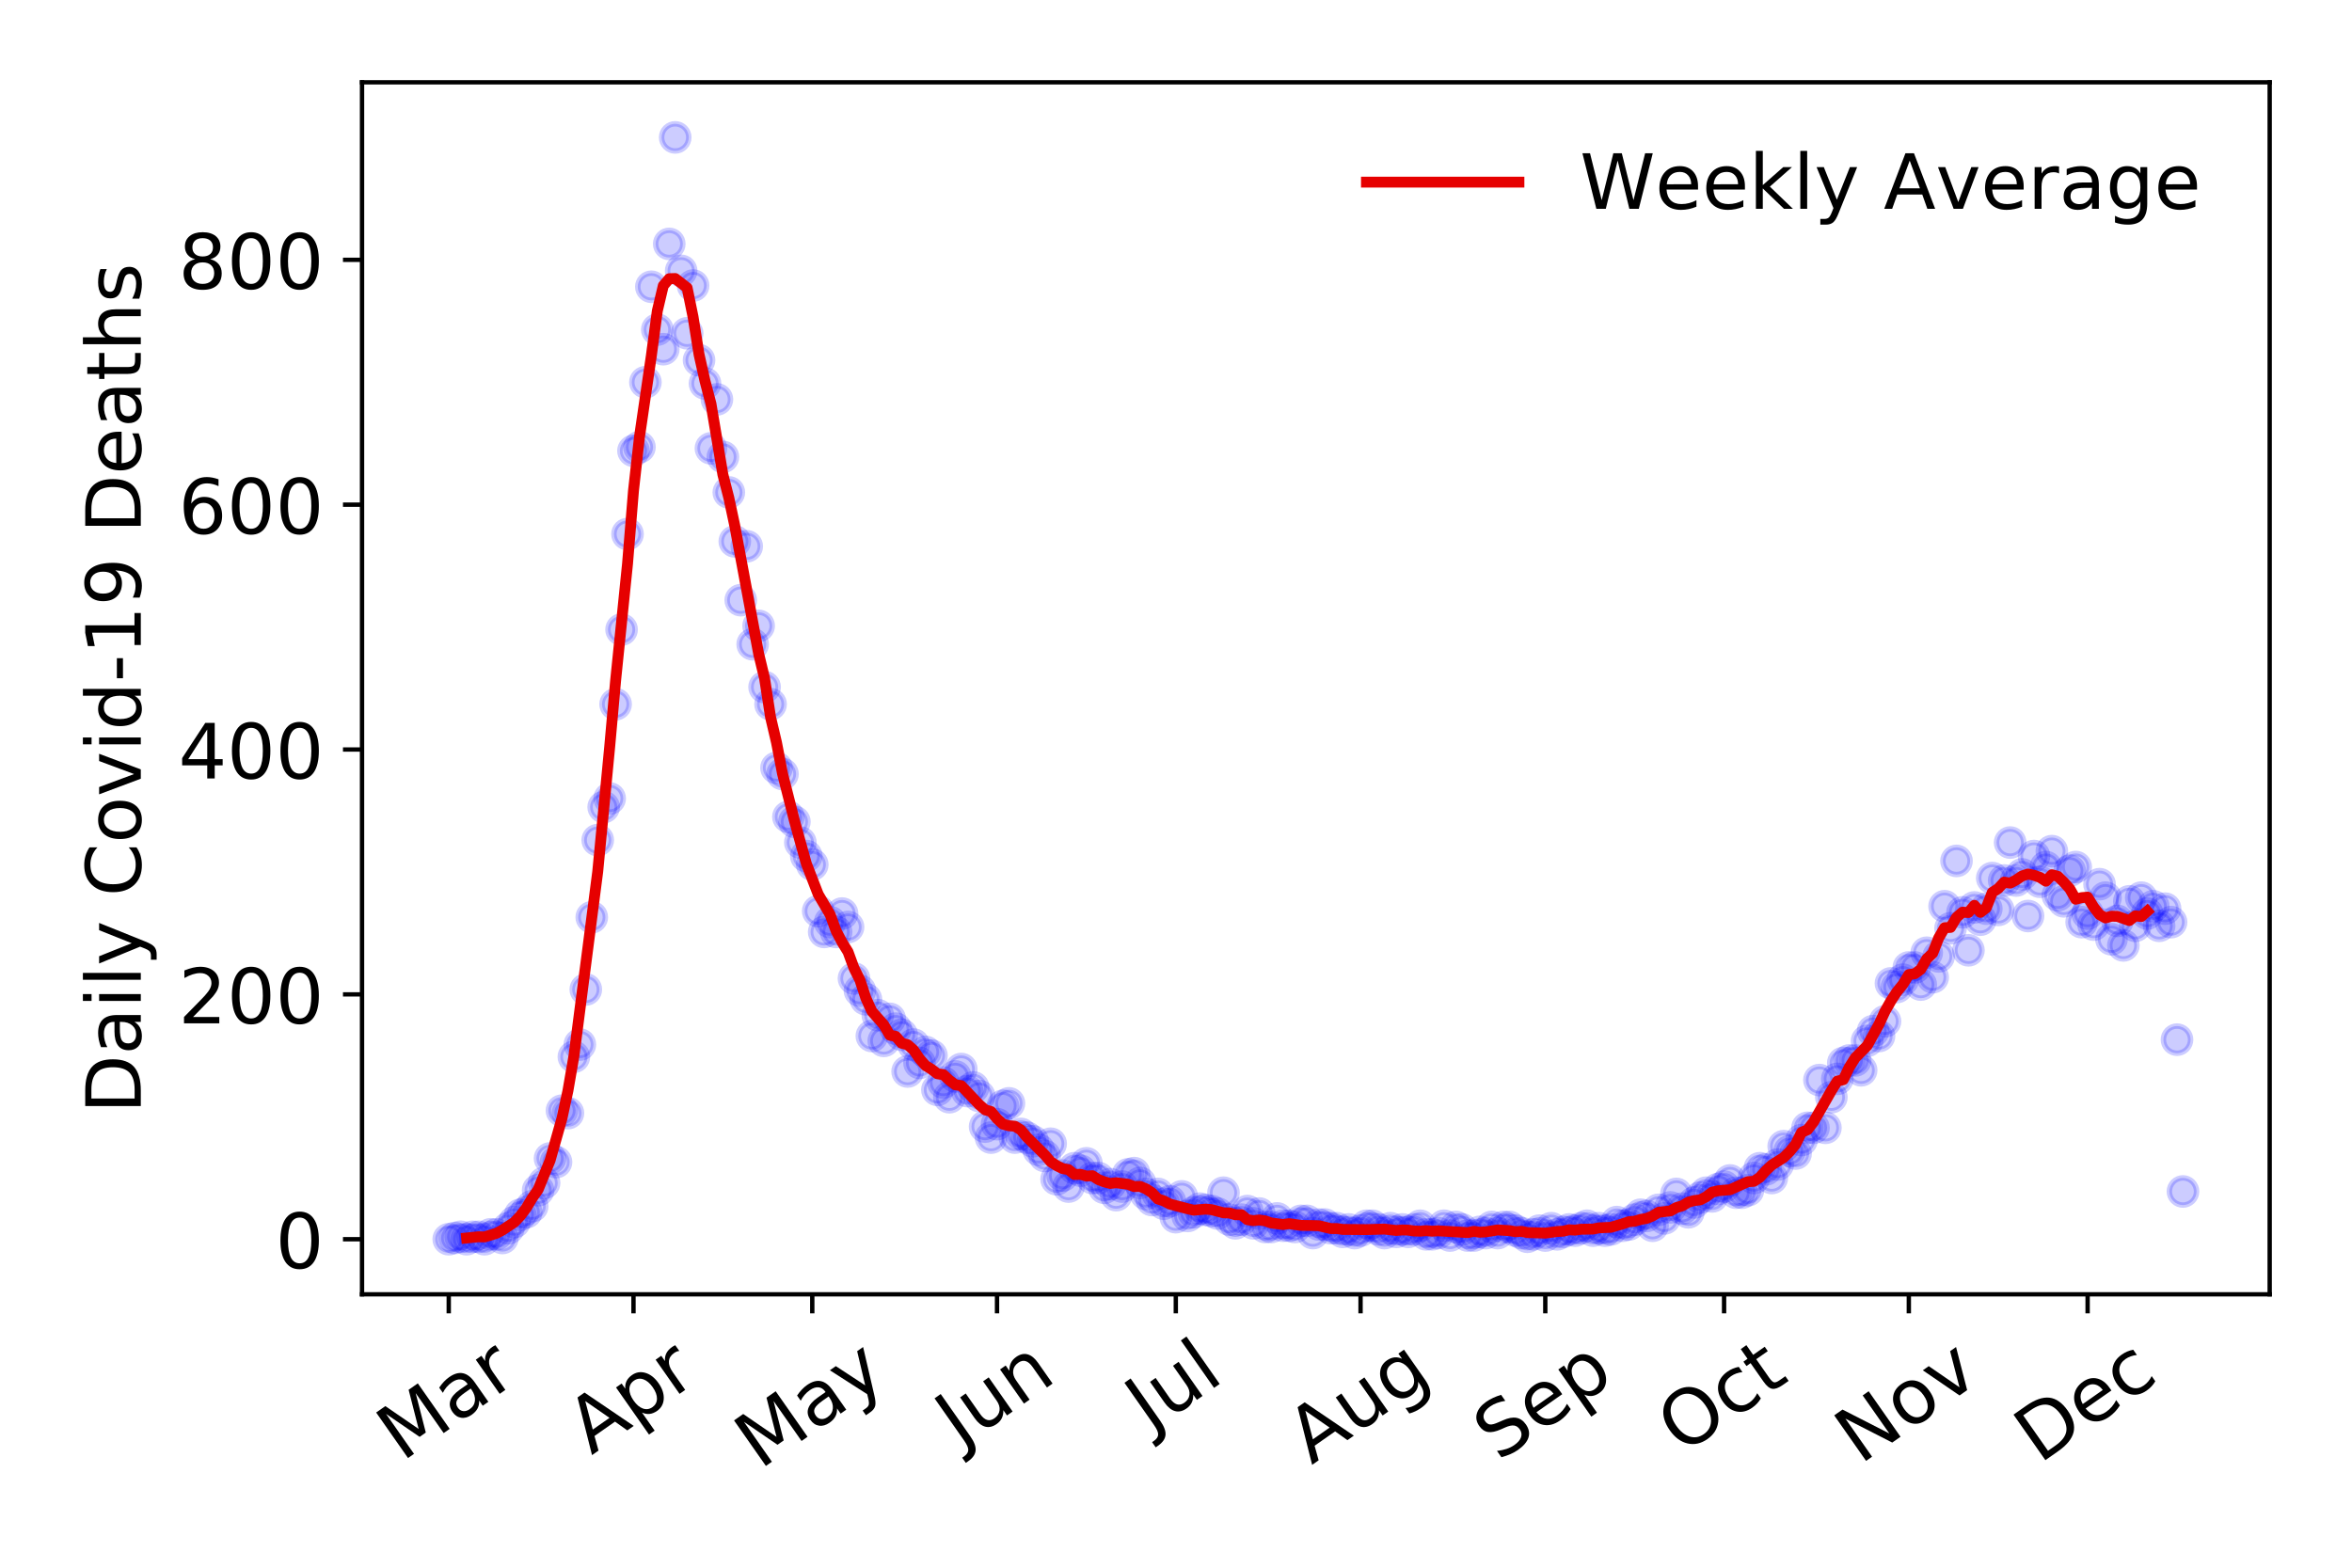 <?xml version="1.0" encoding="utf-8" standalone="no"?>
<!DOCTYPE svg PUBLIC "-//W3C//DTD SVG 1.1//EN"
  "http://www.w3.org/Graphics/SVG/1.1/DTD/svg11.dtd">
<!-- Created with matplotlib (https://matplotlib.org/) -->
<svg height="288pt" version="1.1" viewBox="0 0 432 288" width="432pt" xmlns="http://www.w3.org/2000/svg" xmlns:xlink="http://www.w3.org/1999/xlink">
 <defs>
  <style type="text/css">
*{stroke-linecap:butt;stroke-linejoin:round;}
  </style>
 </defs>
 <g id="figure_1">
  <g id="patch_1">
   <path d="M 0 288 
L 432 288 
L 432 0 
L 0 0 
z
" style="fill:#ffffff;"/>
  </g>
  <g id="axes_1">
   <g id="patch_2">
    <path d="M 66.495 237.778 
L 416.88 237.778 
L 416.88 15.12 
L 66.495 15.12 
z
" style="fill:#ffffff;"/>
   </g>
   <g id="matplotlib.axis_1">
    <g id="xtick_1">
     <g id="line2d_1">
      <defs>
       <path d="M 0 0 
L 0 3.5 
" id="me9fe2b52fc" style="stroke:#000000;stroke-width:0.8;"/>
      </defs>
      <g>
       <use style="stroke:#000000;stroke-width:0.8;" x="82.422" xlink:href="#me9fe2b52fc" y="237.778"/>
      </g>
     </g>
     <g id="text_1">
      <!-- Mar -->
      <defs>
       <path d="M 9.812 72.906 
L 24.516 72.906 
L 43.109 23.297 
L 61.812 72.906 
L 76.516 72.906 
L 76.516 0 
L 66.891 0 
L 66.891 64.016 
L 48.094 14.016 
L 38.188 14.016 
L 19.391 64.016 
L 19.391 0 
L 9.812 0 
z
" id="DejaVuSans-77"/>
       <path d="M 34.281 27.484 
Q 23.391 27.484 19.188 25 
Q 14.984 22.516 14.984 16.5 
Q 14.984 11.719 18.141 8.906 
Q 21.297 6.109 26.703 6.109 
Q 34.188 6.109 38.703 11.406 
Q 43.219 16.703 43.219 25.484 
L 43.219 27.484 
z
M 52.203 31.203 
L 52.203 0 
L 43.219 0 
L 43.219 8.297 
Q 40.141 3.328 35.547 0.953 
Q 30.953 -1.422 24.312 -1.422 
Q 15.922 -1.422 10.953 3.297 
Q 6 8.016 6 15.922 
Q 6 25.141 12.172 29.828 
Q 18.359 34.516 30.609 34.516 
L 43.219 34.516 
L 43.219 35.406 
Q 43.219 41.609 39.141 45 
Q 35.062 48.391 27.688 48.391 
Q 23 48.391 18.547 47.266 
Q 14.109 46.141 10.016 43.891 
L 10.016 52.203 
Q 14.938 54.109 19.578 55.047 
Q 24.219 56 28.609 56 
Q 40.484 56 46.344 49.844 
Q 52.203 43.703 52.203 31.203 
z
" id="DejaVuSans-97"/>
       <path d="M 41.109 46.297 
Q 39.594 47.172 37.812 47.578 
Q 36.031 48 33.891 48 
Q 26.266 48 22.188 43.047 
Q 18.109 38.094 18.109 28.812 
L 18.109 0 
L 9.078 0 
L 9.078 54.688 
L 18.109 54.688 
L 18.109 46.188 
Q 20.953 51.172 25.484 53.578 
Q 30.031 56 36.531 56 
Q 37.453 56 38.578 55.875 
Q 39.703 55.766 41.062 55.516 
z
" id="DejaVuSans-114"/>
      </defs>
      <g transform="translate(73.819 268.643)rotate(-35)scale(0.14 -0.14)">
       <use xlink:href="#DejaVuSans-77"/>
       <use x="86.279" xlink:href="#DejaVuSans-97"/>
       <use x="147.559" xlink:href="#DejaVuSans-114"/>
      </g>
     </g>
    </g>
    <g id="xtick_2">
     <g id="line2d_2">
      <g>
       <use style="stroke:#000000;stroke-width:0.8;" x="116.355" xlink:href="#me9fe2b52fc" y="237.778"/>
      </g>
     </g>
     <g id="text_2">
      <!-- Apr -->
      <defs>
       <path d="M 34.188 63.188 
L 20.797 26.906 
L 47.609 26.906 
z
M 28.609 72.906 
L 39.797 72.906 
L 67.578 0 
L 57.328 0 
L 50.688 18.703 
L 17.828 18.703 
L 11.188 0 
L 0.781 0 
z
" id="DejaVuSans-65"/>
       <path d="M 18.109 8.203 
L 18.109 -20.797 
L 9.078 -20.797 
L 9.078 54.688 
L 18.109 54.688 
L 18.109 46.391 
Q 20.953 51.266 25.266 53.625 
Q 29.594 56 35.594 56 
Q 45.562 56 51.781 48.094 
Q 58.016 40.188 58.016 27.297 
Q 58.016 14.406 51.781 6.484 
Q 45.562 -1.422 35.594 -1.422 
Q 29.594 -1.422 25.266 0.953 
Q 20.953 3.328 18.109 8.203 
z
M 48.688 27.297 
Q 48.688 37.203 44.609 42.844 
Q 40.531 48.484 33.406 48.484 
Q 26.266 48.484 22.188 42.844 
Q 18.109 37.203 18.109 27.297 
Q 18.109 17.391 22.188 11.75 
Q 26.266 6.109 33.406 6.109 
Q 40.531 6.109 44.609 11.75 
Q 48.688 17.391 48.688 27.297 
z
" id="DejaVuSans-112"/>
      </defs>
      <g transform="translate(108.65 267.384)rotate(-35)scale(0.14 -0.14)">
       <use xlink:href="#DejaVuSans-65"/>
       <use x="68.408" xlink:href="#DejaVuSans-112"/>
       <use x="131.885" xlink:href="#DejaVuSans-114"/>
      </g>
     </g>
    </g>
    <g id="xtick_3">
     <g id="line2d_3">
      <g>
       <use style="stroke:#000000;stroke-width:0.8;" x="149.193" xlink:href="#me9fe2b52fc" y="237.778"/>
      </g>
     </g>
     <g id="text_3">
      <!-- May -->
      <defs>
       <path d="M 32.172 -5.078 
Q 28.375 -14.844 24.75 -17.812 
Q 21.141 -20.797 15.094 -20.797 
L 7.906 -20.797 
L 7.906 -13.281 
L 13.188 -13.281 
Q 16.891 -13.281 18.938 -11.516 
Q 21 -9.766 23.484 -3.219 
L 25.094 0.875 
L 2.984 54.688 
L 12.5 54.688 
L 29.594 11.922 
L 46.688 54.688 
L 56.203 54.688 
z
" id="DejaVuSans-121"/>
      </defs>
      <g transform="translate(139.553 270.094)rotate(-35)scale(0.14 -0.14)">
       <use xlink:href="#DejaVuSans-77"/>
       <use x="86.279" xlink:href="#DejaVuSans-97"/>
       <use x="147.559" xlink:href="#DejaVuSans-121"/>
      </g>
     </g>
    </g>
    <g id="xtick_4">
     <g id="line2d_4">
      <g>
       <use style="stroke:#000000;stroke-width:0.8;" x="183.126" xlink:href="#me9fe2b52fc" y="237.778"/>
      </g>
     </g>
     <g id="text_4">
      <!-- Jun -->
      <defs>
       <path d="M 9.812 72.906 
L 19.672 72.906 
L 19.672 5.078 
Q 19.672 -8.109 14.672 -14.062 
Q 9.672 -20.016 -1.422 -20.016 
L -5.172 -20.016 
L -5.172 -11.719 
L -2.094 -11.719 
Q 4.438 -11.719 7.125 -8.047 
Q 9.812 -4.391 9.812 5.078 
z
" id="DejaVuSans-74"/>
       <path d="M 8.5 21.578 
L 8.5 54.688 
L 17.484 54.688 
L 17.484 21.922 
Q 17.484 14.156 20.5 10.266 
Q 23.531 6.391 29.594 6.391 
Q 36.859 6.391 41.078 11.031 
Q 45.312 15.672 45.312 23.688 
L 45.312 54.688 
L 54.297 54.688 
L 54.297 0 
L 45.312 0 
L 45.312 8.406 
Q 42.047 3.422 37.719 1 
Q 33.406 -1.422 27.688 -1.422 
Q 18.266 -1.422 13.375 4.438 
Q 8.5 10.297 8.5 21.578 
z
M 31.109 56 
z
" id="DejaVuSans-117"/>
       <path d="M 54.891 33.016 
L 54.891 0 
L 45.906 0 
L 45.906 32.719 
Q 45.906 40.484 42.875 44.328 
Q 39.844 48.188 33.797 48.188 
Q 26.516 48.188 22.312 43.547 
Q 18.109 38.922 18.109 30.906 
L 18.109 0 
L 9.078 0 
L 9.078 54.688 
L 18.109 54.688 
L 18.109 46.188 
Q 21.344 51.125 25.703 53.562 
Q 30.078 56 35.797 56 
Q 45.219 56 50.047 50.172 
Q 54.891 44.344 54.891 33.016 
z
" id="DejaVuSans-110"/>
      </defs>
      <g transform="translate(176.382 266.039)rotate(-35)scale(0.14 -0.14)">
       <use xlink:href="#DejaVuSans-74"/>
       <use x="29.492" xlink:href="#DejaVuSans-117"/>
       <use x="92.871" xlink:href="#DejaVuSans-110"/>
      </g>
     </g>
    </g>
    <g id="xtick_5">
     <g id="line2d_5">
      <g>
       <use style="stroke:#000000;stroke-width:0.8;" x="215.964" xlink:href="#me9fe2b52fc" y="237.778"/>
      </g>
     </g>
     <g id="text_5">
      <!-- Jul -->
      <defs>
       <path d="M 9.422 75.984 
L 18.406 75.984 
L 18.406 0 
L 9.422 0 
z
" id="DejaVuSans-108"/>
      </defs>
      <g transform="translate(211.261 263.181)rotate(-35)scale(0.14 -0.14)">
       <use xlink:href="#DejaVuSans-74"/>
       <use x="29.492" xlink:href="#DejaVuSans-117"/>
       <use x="92.871" xlink:href="#DejaVuSans-108"/>
      </g>
     </g>
    </g>
    <g id="xtick_6">
     <g id="line2d_6">
      <g>
       <use style="stroke:#000000;stroke-width:0.8;" x="249.897" xlink:href="#me9fe2b52fc" y="237.778"/>
      </g>
     </g>
     <g id="text_6">
      <!-- Aug -->
      <defs>
       <path d="M 45.406 27.984 
Q 45.406 37.75 41.375 43.109 
Q 37.359 48.484 30.078 48.484 
Q 22.859 48.484 18.828 43.109 
Q 14.797 37.75 14.797 27.984 
Q 14.797 18.266 18.828 12.891 
Q 22.859 7.516 30.078 7.516 
Q 37.359 7.516 41.375 12.891 
Q 45.406 18.266 45.406 27.984 
z
M 54.391 6.781 
Q 54.391 -7.172 48.188 -13.984 
Q 42 -20.797 29.203 -20.797 
Q 24.469 -20.797 20.266 -20.094 
Q 16.062 -19.391 12.109 -17.922 
L 12.109 -9.188 
Q 16.062 -11.328 19.922 -12.344 
Q 23.781 -13.375 27.781 -13.375 
Q 36.625 -13.375 41.016 -8.766 
Q 45.406 -4.156 45.406 5.172 
L 45.406 9.625 
Q 42.625 4.781 38.281 2.391 
Q 33.938 0 27.875 0 
Q 17.828 0 11.672 7.656 
Q 5.516 15.328 5.516 27.984 
Q 5.516 40.672 11.672 48.328 
Q 17.828 56 27.875 56 
Q 33.938 56 38.281 53.609 
Q 42.625 51.219 45.406 46.391 
L 45.406 54.688 
L 54.391 54.688 
z
" id="DejaVuSans-103"/>
      </defs>
      <g transform="translate(240.916 269.172)rotate(-35)scale(0.14 -0.14)">
       <use xlink:href="#DejaVuSans-65"/>
       <use x="68.408" xlink:href="#DejaVuSans-117"/>
       <use x="131.787" xlink:href="#DejaVuSans-103"/>
      </g>
     </g>
    </g>
    <g id="xtick_7">
     <g id="line2d_7">
      <g>
       <use style="stroke:#000000;stroke-width:0.8;" x="283.83" xlink:href="#me9fe2b52fc" y="237.778"/>
      </g>
     </g>
     <g id="text_7">
      <!-- Sep -->
      <defs>
       <path d="M 53.516 70.516 
L 53.516 60.891 
Q 47.906 63.578 42.922 64.891 
Q 37.938 66.219 33.297 66.219 
Q 25.25 66.219 20.875 63.094 
Q 16.5 59.969 16.5 54.203 
Q 16.5 49.359 19.406 46.891 
Q 22.312 44.438 30.422 42.922 
L 36.375 41.703 
Q 47.406 39.594 52.656 34.297 
Q 57.906 29 57.906 20.125 
Q 57.906 9.516 50.797 4.047 
Q 43.703 -1.422 29.984 -1.422 
Q 24.812 -1.422 18.969 -0.25 
Q 13.141 0.922 6.891 3.219 
L 6.891 13.375 
Q 12.891 10.016 18.656 8.297 
Q 24.422 6.594 29.984 6.594 
Q 38.422 6.594 43.016 9.906 
Q 47.609 13.234 47.609 19.391 
Q 47.609 24.75 44.312 27.781 
Q 41.016 30.812 33.5 32.328 
L 27.484 33.5 
Q 16.453 35.688 11.516 40.375 
Q 6.594 45.062 6.594 53.422 
Q 6.594 63.094 13.406 68.656 
Q 20.219 74.219 32.172 74.219 
Q 37.312 74.219 42.625 73.281 
Q 47.953 72.359 53.516 70.516 
z
" id="DejaVuSans-83"/>
       <path d="M 56.203 29.594 
L 56.203 25.203 
L 14.891 25.203 
Q 15.484 15.922 20.484 11.062 
Q 25.484 6.203 34.422 6.203 
Q 39.594 6.203 44.453 7.469 
Q 49.312 8.734 54.109 11.281 
L 54.109 2.781 
Q 49.266 0.734 44.188 -0.344 
Q 39.109 -1.422 33.891 -1.422 
Q 20.797 -1.422 13.156 6.188 
Q 5.516 13.812 5.516 26.812 
Q 5.516 40.234 12.766 48.109 
Q 20.016 56 32.328 56 
Q 43.359 56 49.781 48.891 
Q 56.203 41.797 56.203 29.594 
z
M 47.219 32.234 
Q 47.125 39.594 43.094 43.984 
Q 39.062 48.391 32.422 48.391 
Q 24.906 48.391 20.391 44.141 
Q 15.875 39.891 15.188 32.172 
z
" id="DejaVuSans-101"/>
      </defs>
      <g transform="translate(275.237 268.629)rotate(-35)scale(0.14 -0.14)">
       <use xlink:href="#DejaVuSans-83"/>
       <use x="63.477" xlink:href="#DejaVuSans-101"/>
       <use x="125" xlink:href="#DejaVuSans-112"/>
      </g>
     </g>
    </g>
    <g id="xtick_8">
     <g id="line2d_8">
      <g>
       <use style="stroke:#000000;stroke-width:0.8;" x="316.668" xlink:href="#me9fe2b52fc" y="237.778"/>
      </g>
     </g>
     <g id="text_8">
      <!-- Oct -->
      <defs>
       <path d="M 39.406 66.219 
Q 28.656 66.219 22.328 58.203 
Q 16.016 50.203 16.016 36.375 
Q 16.016 22.609 22.328 14.594 
Q 28.656 6.594 39.406 6.594 
Q 50.141 6.594 56.422 14.594 
Q 62.703 22.609 62.703 36.375 
Q 62.703 50.203 56.422 58.203 
Q 50.141 66.219 39.406 66.219 
z
M 39.406 74.219 
Q 54.734 74.219 63.906 63.938 
Q 73.094 53.656 73.094 36.375 
Q 73.094 19.141 63.906 8.859 
Q 54.734 -1.422 39.406 -1.422 
Q 24.031 -1.422 14.812 8.828 
Q 5.609 19.094 5.609 36.375 
Q 5.609 53.656 14.812 63.938 
Q 24.031 74.219 39.406 74.219 
z
" id="DejaVuSans-79"/>
       <path d="M 48.781 52.594 
L 48.781 44.188 
Q 44.969 46.297 41.141 47.344 
Q 37.312 48.391 33.406 48.391 
Q 24.656 48.391 19.812 42.844 
Q 14.984 37.312 14.984 27.297 
Q 14.984 17.281 19.812 11.734 
Q 24.656 6.203 33.406 6.203 
Q 37.312 6.203 41.141 7.25 
Q 44.969 8.297 48.781 10.406 
L 48.781 2.094 
Q 45.016 0.344 40.984 -0.531 
Q 36.969 -1.422 32.422 -1.422 
Q 20.062 -1.422 12.781 6.344 
Q 5.516 14.109 5.516 27.297 
Q 5.516 40.672 12.859 48.328 
Q 20.219 56 33.016 56 
Q 37.156 56 41.109 55.141 
Q 45.062 54.297 48.781 52.594 
z
" id="DejaVuSans-99"/>
       <path d="M 18.312 70.219 
L 18.312 54.688 
L 36.812 54.688 
L 36.812 47.703 
L 18.312 47.703 
L 18.312 18.016 
Q 18.312 11.328 20.141 9.422 
Q 21.969 7.516 27.594 7.516 
L 36.812 7.516 
L 36.812 0 
L 27.594 0 
Q 17.188 0 13.234 3.875 
Q 9.281 7.766 9.281 18.016 
L 9.281 47.703 
L 2.688 47.703 
L 2.688 54.688 
L 9.281 54.688 
L 9.281 70.219 
z
" id="DejaVuSans-116"/>
      </defs>
      <g transform="translate(308.97 267.377)rotate(-35)scale(0.14 -0.14)">
       <use xlink:href="#DejaVuSans-79"/>
       <use x="78.711" xlink:href="#DejaVuSans-99"/>
       <use x="133.691" xlink:href="#DejaVuSans-116"/>
      </g>
     </g>
    </g>
    <g id="xtick_9">
     <g id="line2d_9">
      <g>
       <use style="stroke:#000000;stroke-width:0.8;" x="350.601" xlink:href="#me9fe2b52fc" y="237.778"/>
      </g>
     </g>
     <g id="text_9">
      <!-- Nov -->
      <defs>
       <path d="M 9.812 72.906 
L 23.094 72.906 
L 55.422 11.922 
L 55.422 72.906 
L 64.984 72.906 
L 64.984 0 
L 51.703 0 
L 19.391 60.984 
L 19.391 0 
L 9.812 0 
z
" id="DejaVuSans-78"/>
       <path d="M 30.609 48.391 
Q 23.391 48.391 19.188 42.75 
Q 14.984 37.109 14.984 27.297 
Q 14.984 17.484 19.156 11.844 
Q 23.344 6.203 30.609 6.203 
Q 37.797 6.203 41.984 11.859 
Q 46.188 17.531 46.188 27.297 
Q 46.188 37.016 41.984 42.703 
Q 37.797 48.391 30.609 48.391 
z
M 30.609 56 
Q 42.328 56 49.016 48.375 
Q 55.719 40.766 55.719 27.297 
Q 55.719 13.875 49.016 6.219 
Q 42.328 -1.422 30.609 -1.422 
Q 18.844 -1.422 12.172 6.219 
Q 5.516 13.875 5.516 27.297 
Q 5.516 40.766 12.172 48.375 
Q 18.844 56 30.609 56 
z
" id="DejaVuSans-111"/>
       <path d="M 2.984 54.688 
L 12.5 54.688 
L 29.594 8.797 
L 46.688 54.688 
L 56.203 54.688 
L 35.688 0 
L 23.484 0 
z
" id="DejaVuSans-118"/>
      </defs>
      <g transform="translate(341.625 269.166)rotate(-35)scale(0.14 -0.14)">
       <use xlink:href="#DejaVuSans-78"/>
       <use x="74.805" xlink:href="#DejaVuSans-111"/>
       <use x="135.986" xlink:href="#DejaVuSans-118"/>
      </g>
     </g>
    </g>
    <g id="xtick_10">
     <g id="line2d_10">
      <g>
       <use style="stroke:#000000;stroke-width:0.8;" x="383.44" xlink:href="#me9fe2b52fc" y="237.778"/>
      </g>
     </g>
     <g id="text_10">
      <!-- Dec -->
      <defs>
       <path d="M 19.672 64.797 
L 19.672 8.109 
L 31.594 8.109 
Q 46.688 8.109 53.688 14.938 
Q 60.688 21.781 60.688 36.531 
Q 60.688 51.172 53.688 57.984 
Q 46.688 64.797 31.594 64.797 
z
M 9.812 72.906 
L 30.078 72.906 
Q 51.266 72.906 61.172 64.094 
Q 71.094 55.281 71.094 36.531 
Q 71.094 17.672 61.125 8.828 
Q 51.172 0 30.078 0 
L 9.812 0 
z
" id="DejaVuSans-68"/>
      </defs>
      <g transform="translate(374.559 269.032)rotate(-35)scale(0.14 -0.14)">
       <use xlink:href="#DejaVuSans-68"/>
       <use x="77.002" xlink:href="#DejaVuSans-101"/>
       <use x="138.525" xlink:href="#DejaVuSans-99"/>
      </g>
     </g>
    </g>
   </g>
   <g id="matplotlib.axis_2">
    <g id="ytick_1">
     <g id="line2d_11">
      <defs>
       <path d="M 0 0 
L -3.5 0 
" id="mf7637667cd" style="stroke:#000000;stroke-width:0.8;"/>
      </defs>
      <g>
       <use style="stroke:#000000;stroke-width:0.8;" x="66.495" xlink:href="#mf7637667cd" y="227.657"/>
      </g>
     </g>
     <g id="text_11">
      <!-- 0 -->
      <defs>
       <path d="M 31.781 66.406 
Q 24.172 66.406 20.328 58.906 
Q 16.5 51.422 16.5 36.375 
Q 16.5 21.391 20.328 13.891 
Q 24.172 6.391 31.781 6.391 
Q 39.453 6.391 43.281 13.891 
Q 47.125 21.391 47.125 36.375 
Q 47.125 51.422 43.281 58.906 
Q 39.453 66.406 31.781 66.406 
z
M 31.781 74.219 
Q 44.047 74.219 50.516 64.516 
Q 56.984 54.828 56.984 36.375 
Q 56.984 17.969 50.516 8.266 
Q 44.047 -1.422 31.781 -1.422 
Q 19.531 -1.422 13.062 8.266 
Q 6.594 17.969 6.594 36.375 
Q 6.594 54.828 13.062 64.516 
Q 19.531 74.219 31.781 74.219 
z
" id="DejaVuSans-48"/>
      </defs>
      <g transform="translate(50.587 232.976)scale(0.14 -0.14)">
       <use xlink:href="#DejaVuSans-48"/>
      </g>
     </g>
    </g>
    <g id="ytick_2">
     <g id="line2d_12">
      <g>
       <use style="stroke:#000000;stroke-width:0.8;" x="66.495" xlink:href="#mf7637667cd" y="182.676"/>
      </g>
     </g>
     <g id="text_12">
      <!-- 200 -->
      <defs>
       <path d="M 19.188 8.297 
L 53.609 8.297 
L 53.609 0 
L 7.328 0 
L 7.328 8.297 
Q 12.938 14.109 22.625 23.891 
Q 32.328 33.688 34.812 36.531 
Q 39.547 41.844 41.422 45.531 
Q 43.312 49.219 43.312 52.781 
Q 43.312 58.594 39.234 62.25 
Q 35.156 65.922 28.609 65.922 
Q 23.969 65.922 18.812 64.312 
Q 13.672 62.703 7.812 59.422 
L 7.812 69.391 
Q 13.766 71.781 18.938 73 
Q 24.125 74.219 28.422 74.219 
Q 39.75 74.219 46.484 68.547 
Q 53.219 62.891 53.219 53.422 
Q 53.219 48.922 51.531 44.891 
Q 49.859 40.875 45.406 35.406 
Q 44.188 33.984 37.641 27.219 
Q 31.109 20.453 19.188 8.297 
z
" id="DejaVuSans-50"/>
      </defs>
      <g transform="translate(32.773 187.995)scale(0.14 -0.14)">
       <use xlink:href="#DejaVuSans-50"/>
       <use x="63.623" xlink:href="#DejaVuSans-48"/>
       <use x="127.246" xlink:href="#DejaVuSans-48"/>
      </g>
     </g>
    </g>
    <g id="ytick_3">
     <g id="line2d_13">
      <g>
       <use style="stroke:#000000;stroke-width:0.8;" x="66.495" xlink:href="#mf7637667cd" y="137.694"/>
      </g>
     </g>
     <g id="text_13">
      <!-- 400 -->
      <defs>
       <path d="M 37.797 64.312 
L 12.891 25.391 
L 37.797 25.391 
z
M 35.203 72.906 
L 47.609 72.906 
L 47.609 25.391 
L 58.016 25.391 
L 58.016 17.188 
L 47.609 17.188 
L 47.609 0 
L 37.797 0 
L 37.797 17.188 
L 4.891 17.188 
L 4.891 26.703 
z
" id="DejaVuSans-52"/>
      </defs>
      <g transform="translate(32.773 143.013)scale(0.14 -0.14)">
       <use xlink:href="#DejaVuSans-52"/>
       <use x="63.623" xlink:href="#DejaVuSans-48"/>
       <use x="127.246" xlink:href="#DejaVuSans-48"/>
      </g>
     </g>
    </g>
    <g id="ytick_4">
     <g id="line2d_14">
      <g>
       <use style="stroke:#000000;stroke-width:0.8;" x="66.495" xlink:href="#mf7637667cd" y="92.713"/>
      </g>
     </g>
     <g id="text_14">
      <!-- 600 -->
      <defs>
       <path d="M 33.016 40.375 
Q 26.375 40.375 22.484 35.828 
Q 18.609 31.297 18.609 23.391 
Q 18.609 15.531 22.484 10.953 
Q 26.375 6.391 33.016 6.391 
Q 39.656 6.391 43.531 10.953 
Q 47.406 15.531 47.406 23.391 
Q 47.406 31.297 43.531 35.828 
Q 39.656 40.375 33.016 40.375 
z
M 52.594 71.297 
L 52.594 62.312 
Q 48.875 64.062 45.094 64.984 
Q 41.312 65.922 37.594 65.922 
Q 27.828 65.922 22.672 59.328 
Q 17.531 52.734 16.797 39.406 
Q 19.672 43.656 24.016 45.922 
Q 28.375 48.188 33.594 48.188 
Q 44.578 48.188 50.953 41.516 
Q 57.328 34.859 57.328 23.391 
Q 57.328 12.156 50.688 5.359 
Q 44.047 -1.422 33.016 -1.422 
Q 20.359 -1.422 13.672 8.266 
Q 6.984 17.969 6.984 36.375 
Q 6.984 53.656 15.188 63.938 
Q 23.391 74.219 37.203 74.219 
Q 40.922 74.219 44.703 73.484 
Q 48.484 72.75 52.594 71.297 
z
" id="DejaVuSans-54"/>
      </defs>
      <g transform="translate(32.773 98.032)scale(0.14 -0.14)">
       <use xlink:href="#DejaVuSans-54"/>
       <use x="63.623" xlink:href="#DejaVuSans-48"/>
       <use x="127.246" xlink:href="#DejaVuSans-48"/>
      </g>
     </g>
    </g>
    <g id="ytick_5">
     <g id="line2d_15">
      <g>
       <use style="stroke:#000000;stroke-width:0.8;" x="66.495" xlink:href="#mf7637667cd" y="47.732"/>
      </g>
     </g>
     <g id="text_15">
      <!-- 800 -->
      <defs>
       <path d="M 31.781 34.625 
Q 24.75 34.625 20.719 30.859 
Q 16.703 27.094 16.703 20.516 
Q 16.703 13.922 20.719 10.156 
Q 24.75 6.391 31.781 6.391 
Q 38.812 6.391 42.859 10.172 
Q 46.922 13.969 46.922 20.516 
Q 46.922 27.094 42.891 30.859 
Q 38.875 34.625 31.781 34.625 
z
M 21.922 38.812 
Q 15.578 40.375 12.031 44.719 
Q 8.5 49.078 8.5 55.328 
Q 8.5 64.062 14.719 69.141 
Q 20.953 74.219 31.781 74.219 
Q 42.672 74.219 48.875 69.141 
Q 55.078 64.062 55.078 55.328 
Q 55.078 49.078 51.531 44.719 
Q 48 40.375 41.703 38.812 
Q 48.828 37.156 52.797 32.312 
Q 56.781 27.484 56.781 20.516 
Q 56.781 9.906 50.312 4.234 
Q 43.844 -1.422 31.781 -1.422 
Q 19.734 -1.422 13.25 4.234 
Q 6.781 9.906 6.781 20.516 
Q 6.781 27.484 10.781 32.312 
Q 14.797 37.156 21.922 38.812 
z
M 18.312 54.391 
Q 18.312 48.734 21.844 45.562 
Q 25.391 42.391 31.781 42.391 
Q 38.141 42.391 41.719 45.562 
Q 45.312 48.734 45.312 54.391 
Q 45.312 60.062 41.719 63.234 
Q 38.141 66.406 31.781 66.406 
Q 25.391 66.406 21.844 63.234 
Q 18.312 60.062 18.312 54.391 
z
" id="DejaVuSans-56"/>
      </defs>
      <g transform="translate(32.773 53.05)scale(0.14 -0.14)">
       <use xlink:href="#DejaVuSans-56"/>
       <use x="63.623" xlink:href="#DejaVuSans-48"/>
       <use x="127.246" xlink:href="#DejaVuSans-48"/>
      </g>
     </g>
    </g>
    <g id="text_16">
     <!-- Daily Covid-19 Deaths -->
     <defs>
      <path d="M 9.422 54.688 
L 18.406 54.688 
L 18.406 0 
L 9.422 0 
z
M 9.422 75.984 
L 18.406 75.984 
L 18.406 64.594 
L 9.422 64.594 
z
" id="DejaVuSans-105"/>
      <path id="DejaVuSans-32"/>
      <path d="M 64.406 67.281 
L 64.406 56.891 
Q 59.422 61.531 53.781 63.812 
Q 48.141 66.109 41.797 66.109 
Q 29.297 66.109 22.656 58.469 
Q 16.016 50.828 16.016 36.375 
Q 16.016 21.969 22.656 14.328 
Q 29.297 6.688 41.797 6.688 
Q 48.141 6.688 53.781 8.984 
Q 59.422 11.281 64.406 15.922 
L 64.406 5.609 
Q 59.234 2.094 53.438 0.328 
Q 47.656 -1.422 41.219 -1.422 
Q 24.656 -1.422 15.125 8.703 
Q 5.609 18.844 5.609 36.375 
Q 5.609 53.953 15.125 64.078 
Q 24.656 74.219 41.219 74.219 
Q 47.75 74.219 53.531 72.484 
Q 59.328 70.75 64.406 67.281 
z
" id="DejaVuSans-67"/>
      <path d="M 45.406 46.391 
L 45.406 75.984 
L 54.391 75.984 
L 54.391 0 
L 45.406 0 
L 45.406 8.203 
Q 42.578 3.328 38.25 0.953 
Q 33.938 -1.422 27.875 -1.422 
Q 17.969 -1.422 11.734 6.484 
Q 5.516 14.406 5.516 27.297 
Q 5.516 40.188 11.734 48.094 
Q 17.969 56 27.875 56 
Q 33.938 56 38.25 53.625 
Q 42.578 51.266 45.406 46.391 
z
M 14.797 27.297 
Q 14.797 17.391 18.875 11.75 
Q 22.953 6.109 30.078 6.109 
Q 37.203 6.109 41.297 11.75 
Q 45.406 17.391 45.406 27.297 
Q 45.406 37.203 41.297 42.844 
Q 37.203 48.484 30.078 48.484 
Q 22.953 48.484 18.875 42.844 
Q 14.797 37.203 14.797 27.297 
z
" id="DejaVuSans-100"/>
      <path d="M 4.891 31.391 
L 31.203 31.391 
L 31.203 23.391 
L 4.891 23.391 
z
" id="DejaVuSans-45"/>
      <path d="M 12.406 8.297 
L 28.516 8.297 
L 28.516 63.922 
L 10.984 60.406 
L 10.984 69.391 
L 28.422 72.906 
L 38.281 72.906 
L 38.281 8.297 
L 54.391 8.297 
L 54.391 0 
L 12.406 0 
z
" id="DejaVuSans-49"/>
      <path d="M 10.984 1.516 
L 10.984 10.5 
Q 14.703 8.734 18.5 7.812 
Q 22.312 6.891 25.984 6.891 
Q 35.75 6.891 40.891 13.453 
Q 46.047 20.016 46.781 33.406 
Q 43.953 29.203 39.594 26.953 
Q 35.25 24.703 29.984 24.703 
Q 19.047 24.703 12.672 31.312 
Q 6.297 37.938 6.297 49.422 
Q 6.297 60.641 12.938 67.422 
Q 19.578 74.219 30.609 74.219 
Q 43.266 74.219 49.922 64.516 
Q 56.594 54.828 56.594 36.375 
Q 56.594 19.141 48.406 8.859 
Q 40.234 -1.422 26.422 -1.422 
Q 22.703 -1.422 18.891 -0.688 
Q 15.094 0.047 10.984 1.516 
z
M 30.609 32.422 
Q 37.25 32.422 41.125 36.953 
Q 45.016 41.5 45.016 49.422 
Q 45.016 57.281 41.125 61.844 
Q 37.25 66.406 30.609 66.406 
Q 23.969 66.406 20.094 61.844 
Q 16.219 57.281 16.219 49.422 
Q 16.219 41.5 20.094 36.953 
Q 23.969 32.422 30.609 32.422 
z
" id="DejaVuSans-57"/>
      <path d="M 54.891 33.016 
L 54.891 0 
L 45.906 0 
L 45.906 32.719 
Q 45.906 40.484 42.875 44.328 
Q 39.844 48.188 33.797 48.188 
Q 26.516 48.188 22.312 43.547 
Q 18.109 38.922 18.109 30.906 
L 18.109 0 
L 9.078 0 
L 9.078 75.984 
L 18.109 75.984 
L 18.109 46.188 
Q 21.344 51.125 25.703 53.562 
Q 30.078 56 35.797 56 
Q 45.219 56 50.047 50.172 
Q 54.891 44.344 54.891 33.016 
z
" id="DejaVuSans-104"/>
      <path d="M 44.281 53.078 
L 44.281 44.578 
Q 40.484 46.531 36.375 47.5 
Q 32.281 48.484 27.875 48.484 
Q 21.188 48.484 17.844 46.438 
Q 14.5 44.391 14.5 40.281 
Q 14.5 37.156 16.891 35.375 
Q 19.281 33.594 26.516 31.984 
L 29.594 31.297 
Q 39.156 29.25 43.188 25.516 
Q 47.219 21.781 47.219 15.094 
Q 47.219 7.469 41.188 3.016 
Q 35.156 -1.422 24.609 -1.422 
Q 20.219 -1.422 15.453 -0.562 
Q 10.688 0.297 5.422 2 
L 5.422 11.281 
Q 10.406 8.688 15.234 7.391 
Q 20.062 6.109 24.812 6.109 
Q 31.156 6.109 34.562 8.281 
Q 37.984 10.453 37.984 14.406 
Q 37.984 18.062 35.516 20.016 
Q 33.062 21.969 24.703 23.781 
L 21.578 24.516 
Q 13.234 26.266 9.516 29.906 
Q 5.812 33.547 5.812 39.891 
Q 5.812 47.609 11.281 51.797 
Q 16.75 56 26.812 56 
Q 31.781 56 36.172 55.266 
Q 40.578 54.547 44.281 53.078 
z
" id="DejaVuSans-115"/>
     </defs>
     <g transform="translate(25.861 204.56)rotate(-90)scale(0.14 -0.14)">
      <use xlink:href="#DejaVuSans-68"/>
      <use x="77.002" xlink:href="#DejaVuSans-97"/>
      <use x="138.281" xlink:href="#DejaVuSans-105"/>
      <use x="166.064" xlink:href="#DejaVuSans-108"/>
      <use x="193.848" xlink:href="#DejaVuSans-121"/>
      <use x="253.027" xlink:href="#DejaVuSans-32"/>
      <use x="284.814" xlink:href="#DejaVuSans-67"/>
      <use x="354.639" xlink:href="#DejaVuSans-111"/>
      <use x="415.82" xlink:href="#DejaVuSans-118"/>
      <use x="475" xlink:href="#DejaVuSans-105"/>
      <use x="502.783" xlink:href="#DejaVuSans-100"/>
      <use x="566.26" xlink:href="#DejaVuSans-45"/>
      <use x="602.344" xlink:href="#DejaVuSans-49"/>
      <use x="665.967" xlink:href="#DejaVuSans-57"/>
      <use x="729.59" xlink:href="#DejaVuSans-32"/>
      <use x="761.377" xlink:href="#DejaVuSans-68"/>
      <use x="838.379" xlink:href="#DejaVuSans-101"/>
      <use x="899.902" xlink:href="#DejaVuSans-97"/>
      <use x="961.182" xlink:href="#DejaVuSans-116"/>
      <use x="1000.391" xlink:href="#DejaVuSans-104"/>
      <use x="1063.77" xlink:href="#DejaVuSans-115"/>
     </g>
    </g>
   </g>
   <g id="line2d_16">
    <defs>
     <path d="M 0 2.5 
C 0.663 2.5 1.299 2.237 1.768 1.768 
C 2.237 1.299 2.5 0.663 2.5 0 
C 2.5 -0.663 2.237 -1.299 1.768 -1.768 
C 1.299 -2.237 0.663 -2.5 0 -2.5 
C -0.663 -2.5 -1.299 -2.237 -1.768 -1.768 
C -2.237 -1.299 -2.5 -0.663 -2.5 0 
C -2.5 0.663 -2.237 1.299 -1.768 1.768 
C -1.299 2.237 -0.663 2.5 0 2.5 
z
" id="mb8d9c0f852" style="stroke:#0000ff;stroke-opacity:0.2;"/>
    </defs>
    <g clip-path="url(#p41818cba55)">
     <use style="fill:#0000ff;fill-opacity:0.2;stroke:#0000ff;stroke-opacity:0.2;" x="82.422" xlink:href="#mb8d9c0f852" y="227.657"/>
     <use style="fill:#0000ff;fill-opacity:0.2;stroke:#0000ff;stroke-opacity:0.2;" x="83.516" xlink:href="#mb8d9c0f852" y="227.432"/>
     <use style="fill:#0000ff;fill-opacity:0.2;stroke:#0000ff;stroke-opacity:0.2;" x="84.611" xlink:href="#mb8d9c0f852" y="227.208"/>
     <use style="fill:#0000ff;fill-opacity:0.2;stroke:#0000ff;stroke-opacity:0.2;" x="85.705" xlink:href="#mb8d9c0f852" y="227.657"/>
     <use style="fill:#0000ff;fill-opacity:0.2;stroke:#0000ff;stroke-opacity:0.2;" x="86.8" xlink:href="#mb8d9c0f852" y="227.208"/>
     <use style="fill:#0000ff;fill-opacity:0.2;stroke:#0000ff;stroke-opacity:0.2;" x="87.895" xlink:href="#mb8d9c0f852" y="227.208"/>
     <use style="fill:#0000ff;fill-opacity:0.2;stroke:#0000ff;stroke-opacity:0.2;" x="88.989" xlink:href="#mb8d9c0f852" y="227.657"/>
     <use style="fill:#0000ff;fill-opacity:0.2;stroke:#0000ff;stroke-opacity:0.2;" x="90.084" xlink:href="#mb8d9c0f852" y="226.758"/>
     <use style="fill:#0000ff;fill-opacity:0.2;stroke:#0000ff;stroke-opacity:0.2;" x="91.178" xlink:href="#mb8d9c0f852" y="226.758"/>
     <use style="fill:#0000ff;fill-opacity:0.2;stroke:#0000ff;stroke-opacity:0.2;" x="92.273" xlink:href="#mb8d9c0f852" y="227.432"/>
     <use style="fill:#0000ff;fill-opacity:0.2;stroke:#0000ff;stroke-opacity:0.2;" x="93.368" xlink:href="#mb8d9c0f852" y="225.633"/>
     <use style="fill:#0000ff;fill-opacity:0.2;stroke:#0000ff;stroke-opacity:0.2;" x="94.462" xlink:href="#mb8d9c0f852" y="224.509"/>
     <use style="fill:#0000ff;fill-opacity:0.2;stroke:#0000ff;stroke-opacity:0.2;" x="95.557" xlink:href="#mb8d9c0f852" y="223.159"/>
     <use style="fill:#0000ff;fill-opacity:0.2;stroke:#0000ff;stroke-opacity:0.2;" x="96.652" xlink:href="#mb8d9c0f852" y="222.709"/>
     <use style="fill:#0000ff;fill-opacity:0.2;stroke:#0000ff;stroke-opacity:0.2;" x="97.746" xlink:href="#mb8d9c0f852" y="221.585"/>
     <use style="fill:#0000ff;fill-opacity:0.2;stroke:#0000ff;stroke-opacity:0.2;" x="98.841" xlink:href="#mb8d9c0f852" y="218.661"/>
     <use style="fill:#0000ff;fill-opacity:0.2;stroke:#0000ff;stroke-opacity:0.2;" x="99.935" xlink:href="#mb8d9c0f852" y="217.312"/>
     <use style="fill:#0000ff;fill-opacity:0.2;stroke:#0000ff;stroke-opacity:0.2;" x="101.03" xlink:href="#mb8d9c0f852" y="212.813"/>
     <use style="fill:#0000ff;fill-opacity:0.2;stroke:#0000ff;stroke-opacity:0.2;" x="102.125" xlink:href="#mb8d9c0f852" y="213.488"/>
     <use style="fill:#0000ff;fill-opacity:0.2;stroke:#0000ff;stroke-opacity:0.2;" x="103.219" xlink:href="#mb8d9c0f852" y="204.042"/>
     <use style="fill:#0000ff;fill-opacity:0.2;stroke:#0000ff;stroke-opacity:0.2;" x="104.314" xlink:href="#mb8d9c0f852" y="204.492"/>
     <use style="fill:#0000ff;fill-opacity:0.2;stroke:#0000ff;stroke-opacity:0.2;" x="105.408" xlink:href="#mb8d9c0f852" y="194.146"/>
     <use style="fill:#0000ff;fill-opacity:0.2;stroke:#0000ff;stroke-opacity:0.2;" x="106.503" xlink:href="#mb8d9c0f852" y="191.897"/>
     <use style="fill:#0000ff;fill-opacity:0.2;stroke:#0000ff;stroke-opacity:0.2;" x="107.598" xlink:href="#mb8d9c0f852" y="181.776"/>
     <use style="fill:#0000ff;fill-opacity:0.2;stroke:#0000ff;stroke-opacity:0.2;" x="108.692" xlink:href="#mb8d9c0f852" y="168.507"/>
     <use style="fill:#0000ff;fill-opacity:0.2;stroke:#0000ff;stroke-opacity:0.2;" x="109.787" xlink:href="#mb8d9c0f852" y="154.338"/>
     <use style="fill:#0000ff;fill-opacity:0.2;stroke:#0000ff;stroke-opacity:0.2;" x="110.881" xlink:href="#mb8d9c0f852" y="148.265"/>
     <use style="fill:#0000ff;fill-opacity:0.2;stroke:#0000ff;stroke-opacity:0.2;" x="111.976" xlink:href="#mb8d9c0f852" y="146.691"/>
     <use style="fill:#0000ff;fill-opacity:0.2;stroke:#0000ff;stroke-opacity:0.2;" x="113.071" xlink:href="#mb8d9c0f852" y="129.373"/>
     <use style="fill:#0000ff;fill-opacity:0.2;stroke:#0000ff;stroke-opacity:0.2;" x="114.165" xlink:href="#mb8d9c0f852" y="115.654"/>
     <use style="fill:#0000ff;fill-opacity:0.2;stroke:#0000ff;stroke-opacity:0.2;" x="115.26" xlink:href="#mb8d9c0f852" y="98.111"/>
     <use style="fill:#0000ff;fill-opacity:0.2;stroke:#0000ff;stroke-opacity:0.2;" x="116.355" xlink:href="#mb8d9c0f852" y="82.817"/>
     <use style="fill:#0000ff;fill-opacity:0.2;stroke:#0000ff;stroke-opacity:0.2;" x="117.449" xlink:href="#mb8d9c0f852" y="82.142"/>
     <use style="fill:#0000ff;fill-opacity:0.2;stroke:#0000ff;stroke-opacity:0.2;" x="118.544" xlink:href="#mb8d9c0f852" y="70.222"/>
     <use style="fill:#0000ff;fill-opacity:0.2;stroke:#0000ff;stroke-opacity:0.2;" x="119.638" xlink:href="#mb8d9c0f852" y="52.68"/>
     <use style="fill:#0000ff;fill-opacity:0.2;stroke:#0000ff;stroke-opacity:0.2;" x="120.733" xlink:href="#mb8d9c0f852" y="60.551"/>
     <use style="fill:#0000ff;fill-opacity:0.2;stroke:#0000ff;stroke-opacity:0.2;" x="121.828" xlink:href="#mb8d9c0f852" y="64.15"/>
     <use style="fill:#0000ff;fill-opacity:0.2;stroke:#0000ff;stroke-opacity:0.2;" x="122.922" xlink:href="#mb8d9c0f852" y="44.808"/>
     <use style="fill:#0000ff;fill-opacity:0.2;stroke:#0000ff;stroke-opacity:0.2;" x="124.017" xlink:href="#mb8d9c0f852" y="25.241"/>
     <use style="fill:#0000ff;fill-opacity:0.2;stroke:#0000ff;stroke-opacity:0.2;" x="125.111" xlink:href="#mb8d9c0f852" y="49.756"/>
     <use style="fill:#0000ff;fill-opacity:0.2;stroke:#0000ff;stroke-opacity:0.2;" x="126.206" xlink:href="#mb8d9c0f852" y="61.226"/>
     <use style="fill:#0000ff;fill-opacity:0.2;stroke:#0000ff;stroke-opacity:0.2;" x="127.301" xlink:href="#mb8d9c0f852" y="52.455"/>
     <use style="fill:#0000ff;fill-opacity:0.2;stroke:#0000ff;stroke-opacity:0.2;" x="128.395" xlink:href="#mb8d9c0f852" y="66.174"/>
     <use style="fill:#0000ff;fill-opacity:0.2;stroke:#0000ff;stroke-opacity:0.2;" x="129.49" xlink:href="#mb8d9c0f852" y="70.447"/>
     <use style="fill:#0000ff;fill-opacity:0.2;stroke:#0000ff;stroke-opacity:0.2;" x="130.584" xlink:href="#mb8d9c0f852" y="82.367"/>
     <use style="fill:#0000ff;fill-opacity:0.2;stroke:#0000ff;stroke-opacity:0.2;" x="131.679" xlink:href="#mb8d9c0f852" y="73.371"/>
     <use style="fill:#0000ff;fill-opacity:0.2;stroke:#0000ff;stroke-opacity:0.2;" x="132.774" xlink:href="#mb8d9c0f852" y="83.942"/>
     <use style="fill:#0000ff;fill-opacity:0.2;stroke:#0000ff;stroke-opacity:0.2;" x="133.868" xlink:href="#mb8d9c0f852" y="90.464"/>
     <use style="fill:#0000ff;fill-opacity:0.2;stroke:#0000ff;stroke-opacity:0.2;" x="134.963" xlink:href="#mb8d9c0f852" y="99.46"/>
     <use style="fill:#0000ff;fill-opacity:0.2;stroke:#0000ff;stroke-opacity:0.2;" x="136.058" xlink:href="#mb8d9c0f852" y="110.256"/>
     <use style="fill:#0000ff;fill-opacity:0.2;stroke:#0000ff;stroke-opacity:0.2;" x="137.152" xlink:href="#mb8d9c0f852" y="100.36"/>
     <use style="fill:#0000ff;fill-opacity:0.2;stroke:#0000ff;stroke-opacity:0.2;" x="138.247" xlink:href="#mb8d9c0f852" y="118.352"/>
     <use style="fill:#0000ff;fill-opacity:0.2;stroke:#0000ff;stroke-opacity:0.2;" x="139.341" xlink:href="#mb8d9c0f852" y="114.979"/>
     <use style="fill:#0000ff;fill-opacity:0.2;stroke:#0000ff;stroke-opacity:0.2;" x="140.436" xlink:href="#mb8d9c0f852" y="126.224"/>
     <use style="fill:#0000ff;fill-opacity:0.2;stroke:#0000ff;stroke-opacity:0.2;" x="141.531" xlink:href="#mb8d9c0f852" y="129.373"/>
     <use style="fill:#0000ff;fill-opacity:0.2;stroke:#0000ff;stroke-opacity:0.2;" x="142.625" xlink:href="#mb8d9c0f852" y="141.068"/>
     <use style="fill:#0000ff;fill-opacity:0.2;stroke:#0000ff;stroke-opacity:0.2;" x="143.72" xlink:href="#mb8d9c0f852" y="142.193"/>
     <use style="fill:#0000ff;fill-opacity:0.2;stroke:#0000ff;stroke-opacity:0.2;" x="144.814" xlink:href="#mb8d9c0f852" y="150.064"/>
     <use style="fill:#0000ff;fill-opacity:0.2;stroke:#0000ff;stroke-opacity:0.2;" x="145.909" xlink:href="#mb8d9c0f852" y="150.964"/>
     <use style="fill:#0000ff;fill-opacity:0.2;stroke:#0000ff;stroke-opacity:0.2;" x="147.004" xlink:href="#mb8d9c0f852" y="154.787"/>
     <use style="fill:#0000ff;fill-opacity:0.2;stroke:#0000ff;stroke-opacity:0.2;" x="148.098" xlink:href="#mb8d9c0f852" y="157.261"/>
     <use style="fill:#0000ff;fill-opacity:0.2;stroke:#0000ff;stroke-opacity:0.2;" x="149.193" xlink:href="#mb8d9c0f852" y="158.836"/>
     <use style="fill:#0000ff;fill-opacity:0.2;stroke:#0000ff;stroke-opacity:0.2;" x="150.287" xlink:href="#mb8d9c0f852" y="167.382"/>
     <use style="fill:#0000ff;fill-opacity:0.2;stroke:#0000ff;stroke-opacity:0.2;" x="151.382" xlink:href="#mb8d9c0f852" y="171.206"/>
     <use style="fill:#0000ff;fill-opacity:0.2;stroke:#0000ff;stroke-opacity:0.2;" x="152.477" xlink:href="#mb8d9c0f852" y="169.406"/>
     <use style="fill:#0000ff;fill-opacity:0.2;stroke:#0000ff;stroke-opacity:0.2;" x="153.571" xlink:href="#mb8d9c0f852" y="171.206"/>
     <use style="fill:#0000ff;fill-opacity:0.2;stroke:#0000ff;stroke-opacity:0.2;" x="154.666" xlink:href="#mb8d9c0f852" y="167.832"/>
     <use style="fill:#0000ff;fill-opacity:0.2;stroke:#0000ff;stroke-opacity:0.2;" x="155.761" xlink:href="#mb8d9c0f852" y="170.306"/>
     <use style="fill:#0000ff;fill-opacity:0.2;stroke:#0000ff;stroke-opacity:0.2;" x="156.855" xlink:href="#mb8d9c0f852" y="179.752"/>
     <use style="fill:#0000ff;fill-opacity:0.2;stroke:#0000ff;stroke-opacity:0.2;" x="157.95" xlink:href="#mb8d9c0f852" y="182.001"/>
     <use style="fill:#0000ff;fill-opacity:0.2;stroke:#0000ff;stroke-opacity:0.2;" x="159.044" xlink:href="#mb8d9c0f852" y="183.576"/>
     <use style="fill:#0000ff;fill-opacity:0.2;stroke:#0000ff;stroke-opacity:0.2;" x="160.139" xlink:href="#mb8d9c0f852" y="190.323"/>
     <use style="fill:#0000ff;fill-opacity:0.2;stroke:#0000ff;stroke-opacity:0.2;" x="161.234" xlink:href="#mb8d9c0f852" y="186.499"/>
     <use style="fill:#0000ff;fill-opacity:0.2;stroke:#0000ff;stroke-opacity:0.2;" x="162.328" xlink:href="#mb8d9c0f852" y="191.222"/>
     <use style="fill:#0000ff;fill-opacity:0.2;stroke:#0000ff;stroke-opacity:0.2;" x="163.423" xlink:href="#mb8d9c0f852" y="187.174"/>
     <use style="fill:#0000ff;fill-opacity:0.2;stroke:#0000ff;stroke-opacity:0.2;" x="164.517" xlink:href="#mb8d9c0f852" y="188.973"/>
     <use style="fill:#0000ff;fill-opacity:0.2;stroke:#0000ff;stroke-opacity:0.2;" x="165.612" xlink:href="#mb8d9c0f852" y="190.098"/>
     <use style="fill:#0000ff;fill-opacity:0.2;stroke:#0000ff;stroke-opacity:0.2;" x="166.707" xlink:href="#mb8d9c0f852" y="196.845"/>
     <use style="fill:#0000ff;fill-opacity:0.2;stroke:#0000ff;stroke-opacity:0.2;" x="167.801" xlink:href="#mb8d9c0f852" y="191.897"/>
     <use style="fill:#0000ff;fill-opacity:0.2;stroke:#0000ff;stroke-opacity:0.2;" x="168.896" xlink:href="#mb8d9c0f852" y="195.271"/>
     <use style="fill:#0000ff;fill-opacity:0.2;stroke:#0000ff;stroke-opacity:0.2;" x="169.99" xlink:href="#mb8d9c0f852" y="193.247"/>
     <use style="fill:#0000ff;fill-opacity:0.2;stroke:#0000ff;stroke-opacity:0.2;" x="171.085" xlink:href="#mb8d9c0f852" y="193.921"/>
     <use style="fill:#0000ff;fill-opacity:0.2;stroke:#0000ff;stroke-opacity:0.2;" x="172.18" xlink:href="#mb8d9c0f852" y="200.219"/>
     <use style="fill:#0000ff;fill-opacity:0.2;stroke:#0000ff;stroke-opacity:0.2;" x="173.274" xlink:href="#mb8d9c0f852" y="198.869"/>
     <use style="fill:#0000ff;fill-opacity:0.2;stroke:#0000ff;stroke-opacity:0.2;" x="174.369" xlink:href="#mb8d9c0f852" y="201.568"/>
     <use style="fill:#0000ff;fill-opacity:0.2;stroke:#0000ff;stroke-opacity:0.2;" x="175.464" xlink:href="#mb8d9c0f852" y="197.745"/>
     <use style="fill:#0000ff;fill-opacity:0.2;stroke:#0000ff;stroke-opacity:0.2;" x="176.558" xlink:href="#mb8d9c0f852" y="196.395"/>
     <use style="fill:#0000ff;fill-opacity:0.2;stroke:#0000ff;stroke-opacity:0.2;" x="177.653" xlink:href="#mb8d9c0f852" y="200.444"/>
     <use style="fill:#0000ff;fill-opacity:0.2;stroke:#0000ff;stroke-opacity:0.2;" x="178.747" xlink:href="#mb8d9c0f852" y="199.769"/>
     <use style="fill:#0000ff;fill-opacity:0.2;stroke:#0000ff;stroke-opacity:0.2;" x="179.842" xlink:href="#mb8d9c0f852" y="201.343"/>
     <use style="fill:#0000ff;fill-opacity:0.2;stroke:#0000ff;stroke-opacity:0.2;" x="180.937" xlink:href="#mb8d9c0f852" y="206.966"/>
     <use style="fill:#0000ff;fill-opacity:0.2;stroke:#0000ff;stroke-opacity:0.2;" x="182.031" xlink:href="#mb8d9c0f852" y="208.99"/>
     <use style="fill:#0000ff;fill-opacity:0.2;stroke:#0000ff;stroke-opacity:0.2;" x="183.126" xlink:href="#mb8d9c0f852" y="206.516"/>
     <use style="fill:#0000ff;fill-opacity:0.2;stroke:#0000ff;stroke-opacity:0.2;" x="184.22" xlink:href="#mb8d9c0f852" y="203.142"/>
     <use style="fill:#0000ff;fill-opacity:0.2;stroke:#0000ff;stroke-opacity:0.2;" x="185.315" xlink:href="#mb8d9c0f852" y="202.693"/>
     <use style="fill:#0000ff;fill-opacity:0.2;stroke:#0000ff;stroke-opacity:0.2;" x="186.41" xlink:href="#mb8d9c0f852" y="208.99"/>
     <use style="fill:#0000ff;fill-opacity:0.2;stroke:#0000ff;stroke-opacity:0.2;" x="187.504" xlink:href="#mb8d9c0f852" y="208.315"/>
     <use style="fill:#0000ff;fill-opacity:0.2;stroke:#0000ff;stroke-opacity:0.2;" x="188.599" xlink:href="#mb8d9c0f852" y="208.99"/>
     <use style="fill:#0000ff;fill-opacity:0.2;stroke:#0000ff;stroke-opacity:0.2;" x="189.693" xlink:href="#mb8d9c0f852" y="209.665"/>
     <use style="fill:#0000ff;fill-opacity:0.2;stroke:#0000ff;stroke-opacity:0.2;" x="190.788" xlink:href="#mb8d9c0f852" y="211.239"/>
     <use style="fill:#0000ff;fill-opacity:0.2;stroke:#0000ff;stroke-opacity:0.2;" x="191.883" xlink:href="#mb8d9c0f852" y="212.364"/>
     <use style="fill:#0000ff;fill-opacity:0.2;stroke:#0000ff;stroke-opacity:0.2;" x="192.977" xlink:href="#mb8d9c0f852" y="210.115"/>
     <use style="fill:#0000ff;fill-opacity:0.2;stroke:#0000ff;stroke-opacity:0.2;" x="194.072" xlink:href="#mb8d9c0f852" y="216.637"/>
     <use style="fill:#0000ff;fill-opacity:0.2;stroke:#0000ff;stroke-opacity:0.2;" x="195.167" xlink:href="#mb8d9c0f852" y="215.962"/>
     <use style="fill:#0000ff;fill-opacity:0.2;stroke:#0000ff;stroke-opacity:0.2;" x="196.261" xlink:href="#mb8d9c0f852" y="217.986"/>
     <use style="fill:#0000ff;fill-opacity:0.2;stroke:#0000ff;stroke-opacity:0.2;" x="197.356" xlink:href="#mb8d9c0f852" y="214.613"/>
     <use style="fill:#0000ff;fill-opacity:0.2;stroke:#0000ff;stroke-opacity:0.2;" x="198.45" xlink:href="#mb8d9c0f852" y="215.063"/>
     <use style="fill:#0000ff;fill-opacity:0.2;stroke:#0000ff;stroke-opacity:0.2;" x="199.545" xlink:href="#mb8d9c0f852" y="213.713"/>
     <use style="fill:#0000ff;fill-opacity:0.2;stroke:#0000ff;stroke-opacity:0.2;" x="200.64" xlink:href="#mb8d9c0f852" y="216.412"/>
     <use style="fill:#0000ff;fill-opacity:0.2;stroke:#0000ff;stroke-opacity:0.2;" x="201.734" xlink:href="#mb8d9c0f852" y="216.412"/>
     <use style="fill:#0000ff;fill-opacity:0.2;stroke:#0000ff;stroke-opacity:0.2;" x="202.829" xlink:href="#mb8d9c0f852" y="218.211"/>
     <use style="fill:#0000ff;fill-opacity:0.2;stroke:#0000ff;stroke-opacity:0.2;" x="203.923" xlink:href="#mb8d9c0f852" y="217.537"/>
     <use style="fill:#0000ff;fill-opacity:0.2;stroke:#0000ff;stroke-opacity:0.2;" x="205.018" xlink:href="#mb8d9c0f852" y="219.561"/>
     <use style="fill:#0000ff;fill-opacity:0.2;stroke:#0000ff;stroke-opacity:0.2;" x="206.113" xlink:href="#mb8d9c0f852" y="217.986"/>
     <use style="fill:#0000ff;fill-opacity:0.2;stroke:#0000ff;stroke-opacity:0.2;" x="207.207" xlink:href="#mb8d9c0f852" y="215.737"/>
     <use style="fill:#0000ff;fill-opacity:0.2;stroke:#0000ff;stroke-opacity:0.2;" x="208.302" xlink:href="#mb8d9c0f852" y="215.512"/>
     <use style="fill:#0000ff;fill-opacity:0.2;stroke:#0000ff;stroke-opacity:0.2;" x="209.396" xlink:href="#mb8d9c0f852" y="217.312"/>
     <use style="fill:#0000ff;fill-opacity:0.2;stroke:#0000ff;stroke-opacity:0.2;" x="210.491" xlink:href="#mb8d9c0f852" y="219.336"/>
     <use style="fill:#0000ff;fill-opacity:0.2;stroke:#0000ff;stroke-opacity:0.2;" x="211.586" xlink:href="#mb8d9c0f852" y="220.46"/>
     <use style="fill:#0000ff;fill-opacity:0.2;stroke:#0000ff;stroke-opacity:0.2;" x="212.68" xlink:href="#mb8d9c0f852" y="219.336"/>
     <use style="fill:#0000ff;fill-opacity:0.2;stroke:#0000ff;stroke-opacity:0.2;" x="213.775" xlink:href="#mb8d9c0f852" y="221.135"/>
     <use style="fill:#0000ff;fill-opacity:0.2;stroke:#0000ff;stroke-opacity:0.2;" x="214.87" xlink:href="#mb8d9c0f852" y="220.685"/>
     <use style="fill:#0000ff;fill-opacity:0.2;stroke:#0000ff;stroke-opacity:0.2;" x="215.964" xlink:href="#mb8d9c0f852" y="223.609"/>
     <use style="fill:#0000ff;fill-opacity:0.2;stroke:#0000ff;stroke-opacity:0.2;" x="217.059" xlink:href="#mb8d9c0f852" y="219.786"/>
     <use style="fill:#0000ff;fill-opacity:0.2;stroke:#0000ff;stroke-opacity:0.2;" x="218.153" xlink:href="#mb8d9c0f852" y="223.384"/>
     <use style="fill:#0000ff;fill-opacity:0.2;stroke:#0000ff;stroke-opacity:0.2;" x="219.248" xlink:href="#mb8d9c0f852" y="222.709"/>
     <use style="fill:#0000ff;fill-opacity:0.2;stroke:#0000ff;stroke-opacity:0.2;" x="220.343" xlink:href="#mb8d9c0f852" y="222.035"/>
     <use style="fill:#0000ff;fill-opacity:0.2;stroke:#0000ff;stroke-opacity:0.2;" x="221.437" xlink:href="#mb8d9c0f852" y="222.26"/>
     <use style="fill:#0000ff;fill-opacity:0.2;stroke:#0000ff;stroke-opacity:0.2;" x="222.532" xlink:href="#mb8d9c0f852" y="222.484"/>
     <use style="fill:#0000ff;fill-opacity:0.2;stroke:#0000ff;stroke-opacity:0.2;" x="223.626" xlink:href="#mb8d9c0f852" y="222.934"/>
     <use style="fill:#0000ff;fill-opacity:0.2;stroke:#0000ff;stroke-opacity:0.2;" x="224.721" xlink:href="#mb8d9c0f852" y="219.111"/>
     <use style="fill:#0000ff;fill-opacity:0.2;stroke:#0000ff;stroke-opacity:0.2;" x="225.816" xlink:href="#mb8d9c0f852" y="224.059"/>
     <use style="fill:#0000ff;fill-opacity:0.2;stroke:#0000ff;stroke-opacity:0.2;" x="226.91" xlink:href="#mb8d9c0f852" y="224.734"/>
     <use style="fill:#0000ff;fill-opacity:0.2;stroke:#0000ff;stroke-opacity:0.2;" x="228.005" xlink:href="#mb8d9c0f852" y="224.059"/>
     <use style="fill:#0000ff;fill-opacity:0.2;stroke:#0000ff;stroke-opacity:0.2;" x="229.099" xlink:href="#mb8d9c0f852" y="222.484"/>
     <use style="fill:#0000ff;fill-opacity:0.2;stroke:#0000ff;stroke-opacity:0.2;" x="230.194" xlink:href="#mb8d9c0f852" y="224.734"/>
     <use style="fill:#0000ff;fill-opacity:0.2;stroke:#0000ff;stroke-opacity:0.2;" x="231.289" xlink:href="#mb8d9c0f852" y="222.934"/>
     <use style="fill:#0000ff;fill-opacity:0.2;stroke:#0000ff;stroke-opacity:0.2;" x="232.383" xlink:href="#mb8d9c0f852" y="225.408"/>
     <use style="fill:#0000ff;fill-opacity:0.2;stroke:#0000ff;stroke-opacity:0.2;" x="233.478" xlink:href="#mb8d9c0f852" y="225.408"/>
     <use style="fill:#0000ff;fill-opacity:0.2;stroke:#0000ff;stroke-opacity:0.2;" x="234.573" xlink:href="#mb8d9c0f852" y="223.834"/>
     <use style="fill:#0000ff;fill-opacity:0.2;stroke:#0000ff;stroke-opacity:0.2;" x="235.667" xlink:href="#mb8d9c0f852" y="225.183"/>
     <use style="fill:#0000ff;fill-opacity:0.2;stroke:#0000ff;stroke-opacity:0.2;" x="236.762" xlink:href="#mb8d9c0f852" y="225.183"/>
     <use style="fill:#0000ff;fill-opacity:0.2;stroke:#0000ff;stroke-opacity:0.2;" x="237.856" xlink:href="#mb8d9c0f852" y="225.408"/>
     <use style="fill:#0000ff;fill-opacity:0.2;stroke:#0000ff;stroke-opacity:0.2;" x="238.951" xlink:href="#mb8d9c0f852" y="224.284"/>
     <use style="fill:#0000ff;fill-opacity:0.2;stroke:#0000ff;stroke-opacity:0.2;" x="240.046" xlink:href="#mb8d9c0f852" y="224.284"/>
     <use style="fill:#0000ff;fill-opacity:0.2;stroke:#0000ff;stroke-opacity:0.2;" x="241.14" xlink:href="#mb8d9c0f852" y="226.533"/>
     <use style="fill:#0000ff;fill-opacity:0.2;stroke:#0000ff;stroke-opacity:0.2;" x="242.235" xlink:href="#mb8d9c0f852" y="224.958"/>
     <use style="fill:#0000ff;fill-opacity:0.2;stroke:#0000ff;stroke-opacity:0.2;" x="243.329" xlink:href="#mb8d9c0f852" y="224.958"/>
     <use style="fill:#0000ff;fill-opacity:0.2;stroke:#0000ff;stroke-opacity:0.2;" x="244.424" xlink:href="#mb8d9c0f852" y="225.633"/>
     <use style="fill:#0000ff;fill-opacity:0.2;stroke:#0000ff;stroke-opacity:0.2;" x="245.519" xlink:href="#mb8d9c0f852" y="225.633"/>
     <use style="fill:#0000ff;fill-opacity:0.2;stroke:#0000ff;stroke-opacity:0.2;" x="246.613" xlink:href="#mb8d9c0f852" y="226.308"/>
     <use style="fill:#0000ff;fill-opacity:0.2;stroke:#0000ff;stroke-opacity:0.2;" x="247.708" xlink:href="#mb8d9c0f852" y="225.858"/>
     <use style="fill:#0000ff;fill-opacity:0.2;stroke:#0000ff;stroke-opacity:0.2;" x="248.802" xlink:href="#mb8d9c0f852" y="226.533"/>
     <use style="fill:#0000ff;fill-opacity:0.2;stroke:#0000ff;stroke-opacity:0.2;" x="249.897" xlink:href="#mb8d9c0f852" y="226.083"/>
     <use style="fill:#0000ff;fill-opacity:0.2;stroke:#0000ff;stroke-opacity:0.2;" x="250.992" xlink:href="#mb8d9c0f852" y="225.183"/>
     <use style="fill:#0000ff;fill-opacity:0.2;stroke:#0000ff;stroke-opacity:0.2;" x="252.086" xlink:href="#mb8d9c0f852" y="225.183"/>
     <use style="fill:#0000ff;fill-opacity:0.2;stroke:#0000ff;stroke-opacity:0.2;" x="253.181" xlink:href="#mb8d9c0f852" y="225.858"/>
     <use style="fill:#0000ff;fill-opacity:0.2;stroke:#0000ff;stroke-opacity:0.2;" x="254.276" xlink:href="#mb8d9c0f852" y="226.533"/>
     <use style="fill:#0000ff;fill-opacity:0.2;stroke:#0000ff;stroke-opacity:0.2;" x="255.37" xlink:href="#mb8d9c0f852" y="225.633"/>
     <use style="fill:#0000ff;fill-opacity:0.2;stroke:#0000ff;stroke-opacity:0.2;" x="256.465" xlink:href="#mb8d9c0f852" y="226.308"/>
     <use style="fill:#0000ff;fill-opacity:0.2;stroke:#0000ff;stroke-opacity:0.2;" x="257.559" xlink:href="#mb8d9c0f852" y="225.858"/>
     <use style="fill:#0000ff;fill-opacity:0.2;stroke:#0000ff;stroke-opacity:0.2;" x="258.654" xlink:href="#mb8d9c0f852" y="226.308"/>
     <use style="fill:#0000ff;fill-opacity:0.2;stroke:#0000ff;stroke-opacity:0.2;" x="259.749" xlink:href="#mb8d9c0f852" y="225.858"/>
     <use style="fill:#0000ff;fill-opacity:0.2;stroke:#0000ff;stroke-opacity:0.2;" x="260.843" xlink:href="#mb8d9c0f852" y="225.183"/>
     <use style="fill:#0000ff;fill-opacity:0.2;stroke:#0000ff;stroke-opacity:0.2;" x="261.938" xlink:href="#mb8d9c0f852" y="226.758"/>
     <use style="fill:#0000ff;fill-opacity:0.2;stroke:#0000ff;stroke-opacity:0.2;" x="263.032" xlink:href="#mb8d9c0f852" y="226.758"/>
     <use style="fill:#0000ff;fill-opacity:0.2;stroke:#0000ff;stroke-opacity:0.2;" x="264.127" xlink:href="#mb8d9c0f852" y="226.533"/>
     <use style="fill:#0000ff;fill-opacity:0.2;stroke:#0000ff;stroke-opacity:0.2;" x="265.222" xlink:href="#mb8d9c0f852" y="225.183"/>
     <use style="fill:#0000ff;fill-opacity:0.2;stroke:#0000ff;stroke-opacity:0.2;" x="266.316" xlink:href="#mb8d9c0f852" y="226.983"/>
     <use style="fill:#0000ff;fill-opacity:0.2;stroke:#0000ff;stroke-opacity:0.2;" x="267.411" xlink:href="#mb8d9c0f852" y="225.408"/>
     <use style="fill:#0000ff;fill-opacity:0.2;stroke:#0000ff;stroke-opacity:0.2;" x="268.505" xlink:href="#mb8d9c0f852" y="225.858"/>
     <use style="fill:#0000ff;fill-opacity:0.2;stroke:#0000ff;stroke-opacity:0.2;" x="269.6" xlink:href="#mb8d9c0f852" y="226.983"/>
     <use style="fill:#0000ff;fill-opacity:0.2;stroke:#0000ff;stroke-opacity:0.2;" x="270.695" xlink:href="#mb8d9c0f852" y="226.983"/>
     <use style="fill:#0000ff;fill-opacity:0.2;stroke:#0000ff;stroke-opacity:0.2;" x="271.789" xlink:href="#mb8d9c0f852" y="226.308"/>
     <use style="fill:#0000ff;fill-opacity:0.2;stroke:#0000ff;stroke-opacity:0.2;" x="272.884" xlink:href="#mb8d9c0f852" y="226.533"/>
     <use style="fill:#0000ff;fill-opacity:0.2;stroke:#0000ff;stroke-opacity:0.2;" x="273.979" xlink:href="#mb8d9c0f852" y="225.408"/>
     <use style="fill:#0000ff;fill-opacity:0.2;stroke:#0000ff;stroke-opacity:0.2;" x="275.073" xlink:href="#mb8d9c0f852" y="226.533"/>
     <use style="fill:#0000ff;fill-opacity:0.2;stroke:#0000ff;stroke-opacity:0.2;" x="276.168" xlink:href="#mb8d9c0f852" y="225.408"/>
     <use style="fill:#0000ff;fill-opacity:0.2;stroke:#0000ff;stroke-opacity:0.2;" x="277.262" xlink:href="#mb8d9c0f852" y="225.408"/>
     <use style="fill:#0000ff;fill-opacity:0.2;stroke:#0000ff;stroke-opacity:0.2;" x="278.357" xlink:href="#mb8d9c0f852" y="226.083"/>
     <use style="fill:#0000ff;fill-opacity:0.2;stroke:#0000ff;stroke-opacity:0.2;" x="279.452" xlink:href="#mb8d9c0f852" y="226.533"/>
     <use style="fill:#0000ff;fill-opacity:0.2;stroke:#0000ff;stroke-opacity:0.2;" x="280.546" xlink:href="#mb8d9c0f852" y="227.208"/>
     <use style="fill:#0000ff;fill-opacity:0.2;stroke:#0000ff;stroke-opacity:0.2;" x="281.641" xlink:href="#mb8d9c0f852" y="226.758"/>
     <use style="fill:#0000ff;fill-opacity:0.2;stroke:#0000ff;stroke-opacity:0.2;" x="282.735" xlink:href="#mb8d9c0f852" y="226.083"/>
     <use style="fill:#0000ff;fill-opacity:0.2;stroke:#0000ff;stroke-opacity:0.2;" x="283.83" xlink:href="#mb8d9c0f852" y="226.983"/>
     <use style="fill:#0000ff;fill-opacity:0.2;stroke:#0000ff;stroke-opacity:0.2;" x="284.925" xlink:href="#mb8d9c0f852" y="225.633"/>
     <use style="fill:#0000ff;fill-opacity:0.2;stroke:#0000ff;stroke-opacity:0.2;" x="286.019" xlink:href="#mb8d9c0f852" y="226.758"/>
     <use style="fill:#0000ff;fill-opacity:0.2;stroke:#0000ff;stroke-opacity:0.2;" x="287.114" xlink:href="#mb8d9c0f852" y="226.308"/>
     <use style="fill:#0000ff;fill-opacity:0.2;stroke:#0000ff;stroke-opacity:0.2;" x="288.208" xlink:href="#mb8d9c0f852" y="225.858"/>
     <use style="fill:#0000ff;fill-opacity:0.2;stroke:#0000ff;stroke-opacity:0.2;" x="289.303" xlink:href="#mb8d9c0f852" y="226.083"/>
     <use style="fill:#0000ff;fill-opacity:0.2;stroke:#0000ff;stroke-opacity:0.2;" x="290.398" xlink:href="#mb8d9c0f852" y="225.633"/>
     <use style="fill:#0000ff;fill-opacity:0.2;stroke:#0000ff;stroke-opacity:0.2;" x="291.492" xlink:href="#mb8d9c0f852" y="225.183"/>
     <use style="fill:#0000ff;fill-opacity:0.2;stroke:#0000ff;stroke-opacity:0.2;" x="292.587" xlink:href="#mb8d9c0f852" y="226.083"/>
     <use style="fill:#0000ff;fill-opacity:0.2;stroke:#0000ff;stroke-opacity:0.2;" x="293.682" xlink:href="#mb8d9c0f852" y="225.633"/>
     <use style="fill:#0000ff;fill-opacity:0.2;stroke:#0000ff;stroke-opacity:0.2;" x="294.776" xlink:href="#mb8d9c0f852" y="226.083"/>
     <use style="fill:#0000ff;fill-opacity:0.2;stroke:#0000ff;stroke-opacity:0.2;" x="295.871" xlink:href="#mb8d9c0f852" y="225.858"/>
     <use style="fill:#0000ff;fill-opacity:0.2;stroke:#0000ff;stroke-opacity:0.2;" x="296.965" xlink:href="#mb8d9c0f852" y="224.509"/>
     <use style="fill:#0000ff;fill-opacity:0.2;stroke:#0000ff;stroke-opacity:0.2;" x="298.06" xlink:href="#mb8d9c0f852" y="225.183"/>
     <use style="fill:#0000ff;fill-opacity:0.2;stroke:#0000ff;stroke-opacity:0.2;" x="299.155" xlink:href="#mb8d9c0f852" y="224.958"/>
     <use style="fill:#0000ff;fill-opacity:0.2;stroke:#0000ff;stroke-opacity:0.2;" x="300.249" xlink:href="#mb8d9c0f852" y="224.059"/>
     <use style="fill:#0000ff;fill-opacity:0.2;stroke:#0000ff;stroke-opacity:0.2;" x="301.344" xlink:href="#mb8d9c0f852" y="223.159"/>
     <use style="fill:#0000ff;fill-opacity:0.2;stroke:#0000ff;stroke-opacity:0.2;" x="302.438" xlink:href="#mb8d9c0f852" y="223.384"/>
     <use style="fill:#0000ff;fill-opacity:0.2;stroke:#0000ff;stroke-opacity:0.2;" x="303.533" xlink:href="#mb8d9c0f852" y="225.183"/>
     <use style="fill:#0000ff;fill-opacity:0.2;stroke:#0000ff;stroke-opacity:0.2;" x="304.628" xlink:href="#mb8d9c0f852" y="222.26"/>
     <use style="fill:#0000ff;fill-opacity:0.2;stroke:#0000ff;stroke-opacity:0.2;" x="305.722" xlink:href="#mb8d9c0f852" y="223.834"/>
     <use style="fill:#0000ff;fill-opacity:0.2;stroke:#0000ff;stroke-opacity:0.2;" x="306.817" xlink:href="#mb8d9c0f852" y="221.81"/>
     <use style="fill:#0000ff;fill-opacity:0.2;stroke:#0000ff;stroke-opacity:0.2;" x="307.911" xlink:href="#mb8d9c0f852" y="219.336"/>
     <use style="fill:#0000ff;fill-opacity:0.2;stroke:#0000ff;stroke-opacity:0.2;" x="309.006" xlink:href="#mb8d9c0f852" y="222.035"/>
     <use style="fill:#0000ff;fill-opacity:0.2;stroke:#0000ff;stroke-opacity:0.2;" x="310.101" xlink:href="#mb8d9c0f852" y="222.709"/>
     <use style="fill:#0000ff;fill-opacity:0.2;stroke:#0000ff;stroke-opacity:0.2;" x="311.195" xlink:href="#mb8d9c0f852" y="220.91"/>
     <use style="fill:#0000ff;fill-opacity:0.2;stroke:#0000ff;stroke-opacity:0.2;" x="312.29" xlink:href="#mb8d9c0f852" y="220.01"/>
     <use style="fill:#0000ff;fill-opacity:0.2;stroke:#0000ff;stroke-opacity:0.2;" x="313.385" xlink:href="#mb8d9c0f852" y="219.111"/>
     <use style="fill:#0000ff;fill-opacity:0.2;stroke:#0000ff;stroke-opacity:0.2;" x="314.479" xlink:href="#mb8d9c0f852" y="219.786"/>
     <use style="fill:#0000ff;fill-opacity:0.2;stroke:#0000ff;stroke-opacity:0.2;" x="315.574" xlink:href="#mb8d9c0f852" y="218.436"/>
     <use style="fill:#0000ff;fill-opacity:0.2;stroke:#0000ff;stroke-opacity:0.2;" x="316.668" xlink:href="#mb8d9c0f852" y="217.986"/>
     <use style="fill:#0000ff;fill-opacity:0.2;stroke:#0000ff;stroke-opacity:0.2;" x="317.763" xlink:href="#mb8d9c0f852" y="216.862"/>
     <use style="fill:#0000ff;fill-opacity:0.2;stroke:#0000ff;stroke-opacity:0.2;" x="318.858" xlink:href="#mb8d9c0f852" y="219.111"/>
     <use style="fill:#0000ff;fill-opacity:0.2;stroke:#0000ff;stroke-opacity:0.2;" x="319.952" xlink:href="#mb8d9c0f852" y="219.111"/>
     <use style="fill:#0000ff;fill-opacity:0.2;stroke:#0000ff;stroke-opacity:0.2;" x="321.047" xlink:href="#mb8d9c0f852" y="218.661"/>
     <use style="fill:#0000ff;fill-opacity:0.2;stroke:#0000ff;stroke-opacity:0.2;" x="322.141" xlink:href="#mb8d9c0f852" y="216.412"/>
     <use style="fill:#0000ff;fill-opacity:0.2;stroke:#0000ff;stroke-opacity:0.2;" x="323.236" xlink:href="#mb8d9c0f852" y="214.613"/>
     <use style="fill:#0000ff;fill-opacity:0.2;stroke:#0000ff;stroke-opacity:0.2;" x="324.331" xlink:href="#mb8d9c0f852" y="214.838"/>
     <use style="fill:#0000ff;fill-opacity:0.2;stroke:#0000ff;stroke-opacity:0.2;" x="325.425" xlink:href="#mb8d9c0f852" y="216.412"/>
     <use style="fill:#0000ff;fill-opacity:0.2;stroke:#0000ff;stroke-opacity:0.2;" x="326.52" xlink:href="#mb8d9c0f852" y="213.938"/>
     <use style="fill:#0000ff;fill-opacity:0.2;stroke:#0000ff;stroke-opacity:0.2;" x="327.614" xlink:href="#mb8d9c0f852" y="210.564"/>
     <use style="fill:#0000ff;fill-opacity:0.2;stroke:#0000ff;stroke-opacity:0.2;" x="328.709" xlink:href="#mb8d9c0f852" y="211.464"/>
     <use style="fill:#0000ff;fill-opacity:0.2;stroke:#0000ff;stroke-opacity:0.2;" x="329.804" xlink:href="#mb8d9c0f852" y="211.914"/>
     <use style="fill:#0000ff;fill-opacity:0.2;stroke:#0000ff;stroke-opacity:0.2;" x="330.898" xlink:href="#mb8d9c0f852" y="209.44"/>
     <use style="fill:#0000ff;fill-opacity:0.2;stroke:#0000ff;stroke-opacity:0.2;" x="331.993" xlink:href="#mb8d9c0f852" y="207.191"/>
     <use style="fill:#0000ff;fill-opacity:0.2;stroke:#0000ff;stroke-opacity:0.2;" x="333.088" xlink:href="#mb8d9c0f852" y="207.191"/>
     <use style="fill:#0000ff;fill-opacity:0.2;stroke:#0000ff;stroke-opacity:0.2;" x="334.182" xlink:href="#mb8d9c0f852" y="198.419"/>
     <use style="fill:#0000ff;fill-opacity:0.2;stroke:#0000ff;stroke-opacity:0.2;" x="335.277" xlink:href="#mb8d9c0f852" y="207.191"/>
     <use style="fill:#0000ff;fill-opacity:0.2;stroke:#0000ff;stroke-opacity:0.2;" x="336.371" xlink:href="#mb8d9c0f852" y="201.568"/>
     <use style="fill:#0000ff;fill-opacity:0.2;stroke:#0000ff;stroke-opacity:0.2;" x="337.466" xlink:href="#mb8d9c0f852" y="198.194"/>
     <use style="fill:#0000ff;fill-opacity:0.2;stroke:#0000ff;stroke-opacity:0.2;" x="338.561" xlink:href="#mb8d9c0f852" y="195.271"/>
     <use style="fill:#0000ff;fill-opacity:0.2;stroke:#0000ff;stroke-opacity:0.2;" x="339.655" xlink:href="#mb8d9c0f852" y="194.821"/>
     <use style="fill:#0000ff;fill-opacity:0.2;stroke:#0000ff;stroke-opacity:0.2;" x="340.75" xlink:href="#mb8d9c0f852" y="194.821"/>
     <use style="fill:#0000ff;fill-opacity:0.2;stroke:#0000ff;stroke-opacity:0.2;" x="341.844" xlink:href="#mb8d9c0f852" y="196.62"/>
     <use style="fill:#0000ff;fill-opacity:0.2;stroke:#0000ff;stroke-opacity:0.2;" x="342.939" xlink:href="#mb8d9c0f852" y="191.222"/>
     <use style="fill:#0000ff;fill-opacity:0.2;stroke:#0000ff;stroke-opacity:0.2;" x="344.034" xlink:href="#mb8d9c0f852" y="189.423"/>
     <use style="fill:#0000ff;fill-opacity:0.2;stroke:#0000ff;stroke-opacity:0.2;" x="345.128" xlink:href="#mb8d9c0f852" y="190.323"/>
     <use style="fill:#0000ff;fill-opacity:0.2;stroke:#0000ff;stroke-opacity:0.2;" x="346.223" xlink:href="#mb8d9c0f852" y="187.624"/>
     <use style="fill:#0000ff;fill-opacity:0.2;stroke:#0000ff;stroke-opacity:0.2;" x="347.317" xlink:href="#mb8d9c0f852" y="180.652"/>
     <use style="fill:#0000ff;fill-opacity:0.2;stroke:#0000ff;stroke-opacity:0.2;" x="348.412" xlink:href="#mb8d9c0f852" y="181.326"/>
     <use style="fill:#0000ff;fill-opacity:0.2;stroke:#0000ff;stroke-opacity:0.2;" x="349.507" xlink:href="#mb8d9c0f852" y="179.977"/>
     <use style="fill:#0000ff;fill-opacity:0.2;stroke:#0000ff;stroke-opacity:0.2;" x="350.601" xlink:href="#mb8d9c0f852" y="177.728"/>
     <use style="fill:#0000ff;fill-opacity:0.2;stroke:#0000ff;stroke-opacity:0.2;" x="351.696" xlink:href="#mb8d9c0f852" y="177.728"/>
     <use style="fill:#0000ff;fill-opacity:0.2;stroke:#0000ff;stroke-opacity:0.2;" x="352.791" xlink:href="#mb8d9c0f852" y="180.877"/>
     <use style="fill:#0000ff;fill-opacity:0.2;stroke:#0000ff;stroke-opacity:0.2;" x="353.885" xlink:href="#mb8d9c0f852" y="175.029"/>
     <use style="fill:#0000ff;fill-opacity:0.2;stroke:#0000ff;stroke-opacity:0.2;" x="354.98" xlink:href="#mb8d9c0f852" y="179.527"/>
     <use style="fill:#0000ff;fill-opacity:0.2;stroke:#0000ff;stroke-opacity:0.2;" x="356.074" xlink:href="#mb8d9c0f852" y="175.704"/>
     <use style="fill:#0000ff;fill-opacity:0.2;stroke:#0000ff;stroke-opacity:0.2;" x="357.169" xlink:href="#mb8d9c0f852" y="166.483"/>
     <use style="fill:#0000ff;fill-opacity:0.2;stroke:#0000ff;stroke-opacity:0.2;" x="358.264" xlink:href="#mb8d9c0f852" y="170.531"/>
     <use style="fill:#0000ff;fill-opacity:0.2;stroke:#0000ff;stroke-opacity:0.2;" x="359.358" xlink:href="#mb8d9c0f852" y="158.161"/>
     <use style="fill:#0000ff;fill-opacity:0.2;stroke:#0000ff;stroke-opacity:0.2;" x="360.453" xlink:href="#mb8d9c0f852" y="167.607"/>
     <use style="fill:#0000ff;fill-opacity:0.2;stroke:#0000ff;stroke-opacity:0.2;" x="361.547" xlink:href="#mb8d9c0f852" y="174.579"/>
     <use style="fill:#0000ff;fill-opacity:0.2;stroke:#0000ff;stroke-opacity:0.2;" x="362.642" xlink:href="#mb8d9c0f852" y="166.707"/>
     <use style="fill:#0000ff;fill-opacity:0.2;stroke:#0000ff;stroke-opacity:0.2;" x="363.737" xlink:href="#mb8d9c0f852" y="168.957"/>
     <use style="fill:#0000ff;fill-opacity:0.2;stroke:#0000ff;stroke-opacity:0.2;" x="364.831" xlink:href="#mb8d9c0f852" y="166.932"/>
     <use style="fill:#0000ff;fill-opacity:0.2;stroke:#0000ff;stroke-opacity:0.2;" x="365.926" xlink:href="#mb8d9c0f852" y="161.31"/>
     <use style="fill:#0000ff;fill-opacity:0.2;stroke:#0000ff;stroke-opacity:0.2;" x="367.02" xlink:href="#mb8d9c0f852" y="167.157"/>
     <use style="fill:#0000ff;fill-opacity:0.2;stroke:#0000ff;stroke-opacity:0.2;" x="368.115" xlink:href="#mb8d9c0f852" y="161.76"/>
     <use style="fill:#0000ff;fill-opacity:0.2;stroke:#0000ff;stroke-opacity:0.2;" x="369.21" xlink:href="#mb8d9c0f852" y="154.787"/>
     <use style="fill:#0000ff;fill-opacity:0.2;stroke:#0000ff;stroke-opacity:0.2;" x="370.304" xlink:href="#mb8d9c0f852" y="161.76"/>
     <use style="fill:#0000ff;fill-opacity:0.2;stroke:#0000ff;stroke-opacity:0.2;" x="371.399" xlink:href="#mb8d9c0f852" y="160.635"/>
     <use style="fill:#0000ff;fill-opacity:0.2;stroke:#0000ff;stroke-opacity:0.2;" x="372.494" xlink:href="#mb8d9c0f852" y="168.282"/>
     <use style="fill:#0000ff;fill-opacity:0.2;stroke:#0000ff;stroke-opacity:0.2;" x="373.588" xlink:href="#mb8d9c0f852" y="157.261"/>
     <use style="fill:#0000ff;fill-opacity:0.2;stroke:#0000ff;stroke-opacity:0.2;" x="374.683" xlink:href="#mb8d9c0f852" y="161.984"/>
     <use style="fill:#0000ff;fill-opacity:0.2;stroke:#0000ff;stroke-opacity:0.2;" x="375.777" xlink:href="#mb8d9c0f852" y="159.286"/>
     <use style="fill:#0000ff;fill-opacity:0.2;stroke:#0000ff;stroke-opacity:0.2;" x="376.872" xlink:href="#mb8d9c0f852" y="156.362"/>
     <use style="fill:#0000ff;fill-opacity:0.2;stroke:#0000ff;stroke-opacity:0.2;" x="377.967" xlink:href="#mb8d9c0f852" y="164.458"/>
     <use style="fill:#0000ff;fill-opacity:0.2;stroke:#0000ff;stroke-opacity:0.2;" x="379.061" xlink:href="#mb8d9c0f852" y="165.583"/>
     <use style="fill:#0000ff;fill-opacity:0.2;stroke:#0000ff;stroke-opacity:0.2;" x="380.156" xlink:href="#mb8d9c0f852" y="159.96"/>
     <use style="fill:#0000ff;fill-opacity:0.2;stroke:#0000ff;stroke-opacity:0.2;" x="381.25" xlink:href="#mb8d9c0f852" y="159.286"/>
     <use style="fill:#0000ff;fill-opacity:0.2;stroke:#0000ff;stroke-opacity:0.2;" x="382.345" xlink:href="#mb8d9c0f852" y="169.406"/>
     <use style="fill:#0000ff;fill-opacity:0.2;stroke:#0000ff;stroke-opacity:0.2;" x="383.44" xlink:href="#mb8d9c0f852" y="167.832"/>
     <use style="fill:#0000ff;fill-opacity:0.2;stroke:#0000ff;stroke-opacity:0.2;" x="384.534" xlink:href="#mb8d9c0f852" y="169.856"/>
     <use style="fill:#0000ff;fill-opacity:0.2;stroke:#0000ff;stroke-opacity:0.2;" x="385.629" xlink:href="#mb8d9c0f852" y="162.434"/>
     <use style="fill:#0000ff;fill-opacity:0.2;stroke:#0000ff;stroke-opacity:0.2;" x="386.723" xlink:href="#mb8d9c0f852" y="164.908"/>
     <use style="fill:#0000ff;fill-opacity:0.2;stroke:#0000ff;stroke-opacity:0.2;" x="387.818" xlink:href="#mb8d9c0f852" y="172.555"/>
     <use style="fill:#0000ff;fill-opacity:0.2;stroke:#0000ff;stroke-opacity:0.2;" x="388.913" xlink:href="#mb8d9c0f852" y="169.181"/>
     <use style="fill:#0000ff;fill-opacity:0.2;stroke:#0000ff;stroke-opacity:0.2;" x="390.007" xlink:href="#mb8d9c0f852" y="173.68"/>
     <use style="fill:#0000ff;fill-opacity:0.2;stroke:#0000ff;stroke-opacity:0.2;" x="391.102" xlink:href="#mb8d9c0f852" y="165.583"/>
     <use style="fill:#0000ff;fill-opacity:0.2;stroke:#0000ff;stroke-opacity:0.2;" x="392.197" xlink:href="#mb8d9c0f852" y="170.081"/>
     <use style="fill:#0000ff;fill-opacity:0.2;stroke:#0000ff;stroke-opacity:0.2;" x="393.291" xlink:href="#mb8d9c0f852" y="164.908"/>
     <use style="fill:#0000ff;fill-opacity:0.2;stroke:#0000ff;stroke-opacity:0.2;" x="394.386" xlink:href="#mb8d9c0f852" y="167.832"/>
     <use style="fill:#0000ff;fill-opacity:0.2;stroke:#0000ff;stroke-opacity:0.2;" x="395.48" xlink:href="#mb8d9c0f852" y="166.483"/>
     <use style="fill:#0000ff;fill-opacity:0.2;stroke:#0000ff;stroke-opacity:0.2;" x="396.575" xlink:href="#mb8d9c0f852" y="170.081"/>
     <use style="fill:#0000ff;fill-opacity:0.2;stroke:#0000ff;stroke-opacity:0.2;" x="397.67" xlink:href="#mb8d9c0f852" y="166.932"/>
     <use style="fill:#0000ff;fill-opacity:0.2;stroke:#0000ff;stroke-opacity:0.2;" x="398.764" xlink:href="#mb8d9c0f852" y="169.406"/>
     <use style="fill:#0000ff;fill-opacity:0.2;stroke:#0000ff;stroke-opacity:0.2;" x="399.859" xlink:href="#mb8d9c0f852" y="190.997"/>
     <use style="fill:#0000ff;fill-opacity:0.2;stroke:#0000ff;stroke-opacity:0.2;" x="400.953" xlink:href="#mb8d9c0f852" y="218.886"/>
    </g>
   </g>
   <g id="line2d_17">
    <path clip-path="url(#p41818cba55)" d="M 85.705 227.432 
L 87.895 227.208 
L 88.989 227.24 
L 91.178 226.565 
L 92.273 225.987 
L 94.462 224.541 
L 95.557 223.384 
L 96.652 221.938 
L 97.746 220.107 
L 98.841 218.533 
L 101.03 213.199 
L 103.219 205.456 
L 104.314 200.379 
L 105.408 194.05 
L 109.787 160.121 
L 111.976 137.277 
L 113.071 125.035 
L 115.26 103.573 
L 116.355 90.143 
L 117.449 80.311 
L 119.638 65.339 
L 120.733 57.113 
L 121.828 52.487 
L 122.922 51.202 
L 124.017 51.169 
L 126.206 52.872 
L 127.301 58.238 
L 128.395 65.114 
L 129.49 69.997 
L 130.584 74.174 
L 132.774 87.187 
L 133.868 91.46 
L 134.963 96.601 
L 139.341 120.087 
L 140.436 124.65 
L 141.531 131.75 
L 142.625 136.409 
L 143.72 142.096 
L 145.909 150.739 
L 148.098 158.643 
L 150.287 164.298 
L 152.477 168.025 
L 153.571 171.013 
L 154.666 173.101 
L 155.761 174.868 
L 156.855 177.856 
L 157.95 180.041 
L 159.044 183.383 
L 160.139 185.792 
L 162.328 188.266 
L 163.423 190.162 
L 164.517 190.387 
L 165.612 191.64 
L 166.707 191.929 
L 167.801 192.893 
L 168.896 194.5 
L 169.99 195.753 
L 171.085 196.427 
L 172.18 197.263 
L 173.274 197.423 
L 174.369 198.452 
L 175.464 199.287 
L 176.558 199.448 
L 179.842 202.918 
L 180.937 203.881 
L 182.031 204.203 
L 183.126 205.52 
L 184.22 206.516 
L 185.315 206.805 
L 186.41 206.902 
L 187.504 207.576 
L 188.599 208.894 
L 191.883 212.139 
L 192.977 213.424 
L 194.072 214.131 
L 195.167 214.677 
L 196.261 214.87 
L 197.356 215.769 
L 198.45 215.737 
L 199.545 216.059 
L 200.64 215.994 
L 201.734 216.701 
L 202.829 217.119 
L 203.923 217.408 
L 205.018 217.279 
L 207.207 217.569 
L 208.302 217.986 
L 209.396 217.954 
L 210.491 218.404 
L 211.586 219.111 
L 212.68 220.268 
L 213.775 220.621 
L 214.87 221.199 
L 218.153 222.067 
L 219.248 222.324 
L 221.437 222.131 
L 222.532 222.227 
L 224.721 222.806 
L 225.816 222.838 
L 226.91 223.159 
L 228.005 223.159 
L 229.099 224.059 
L 230.194 224.252 
L 231.289 224.123 
L 232.383 224.284 
L 233.478 224.669 
L 235.667 224.958 
L 236.762 224.798 
L 238.951 225.119 
L 241.14 225.151 
L 242.235 225.183 
L 244.424 225.697 
L 245.519 225.697 
L 246.613 225.858 
L 250.992 225.89 
L 254.276 225.794 
L 256.465 226.051 
L 257.559 225.954 
L 258.654 225.987 
L 259.749 226.147 
L 260.843 226.179 
L 261.938 226.083 
L 263.032 226.179 
L 264.127 226.115 
L 266.316 226.244 
L 269.6 226.436 
L 270.695 226.211 
L 271.789 226.372 
L 272.884 226.308 
L 275.073 225.954 
L 277.262 226.083 
L 278.357 226.276 
L 279.452 226.211 
L 280.546 226.436 
L 283.83 226.533 
L 286.019 226.244 
L 287.114 226.179 
L 288.208 225.922 
L 289.303 225.987 
L 290.398 225.826 
L 292.587 225.794 
L 293.682 225.569 
L 295.871 225.473 
L 298.06 224.83 
L 299.155 224.444 
L 300.249 224.348 
L 301.344 224.027 
L 302.438 223.834 
L 303.533 223.384 
L 304.628 222.709 
L 306.817 222.452 
L 307.911 221.842 
L 309.006 221.521 
L 310.101 220.846 
L 311.195 220.557 
L 312.29 220.428 
L 313.385 219.85 
L 314.479 219.014 
L 315.574 218.757 
L 317.763 218.565 
L 321.047 217.087 
L 322.141 217.022 
L 323.236 216.283 
L 324.331 215.063 
L 325.425 214.034 
L 327.614 212.653 
L 328.709 211.56 
L 329.804 210.243 
L 330.898 208.026 
L 331.993 207.544 
L 333.088 206.13 
L 336.371 200.379 
L 337.466 198.612 
L 338.561 198.355 
L 339.655 196.074 
L 340.75 194.339 
L 342.939 192.122 
L 345.128 188.17 
L 346.223 185.792 
L 347.317 183.865 
L 348.412 182.194 
L 349.507 180.844 
L 350.601 179.045 
L 351.696 178.885 
L 352.791 178.081 
L 353.885 176.154 
L 354.98 175.125 
L 356.074 172.33 
L 357.169 170.435 
L 358.264 170.37 
L 359.358 168.539 
L 360.453 167.575 
L 361.547 167.639 
L 362.642 166.322 
L 363.737 167.607 
L 364.831 166.772 
L 365.926 163.944 
L 367.02 163.237 
L 368.115 162.049 
L 369.21 162.241 
L 370.304 161.663 
L 371.399 160.924 
L 372.494 160.571 
L 373.588 160.796 
L 374.683 161.181 
L 375.777 161.888 
L 376.872 160.699 
L 377.967 160.988 
L 379.061 162.049 
L 380.156 163.27 
L 381.25 165.197 
L 382.345 164.908 
L 383.44 164.812 
L 384.534 166.611 
L 385.629 168.025 
L 386.723 168.635 
L 387.818 168.314 
L 388.913 168.346 
L 391.102 169.117 
L 392.197 168.25 
L 393.291 168.378 
L 394.386 167.414 
L 394.386 167.414 
" style="fill:none;stroke:#e60000;stroke-linecap:square;stroke-width:2;"/>
   </g>
   <g id="patch_3">
    <path d="M 66.495 237.778 
L 66.495 15.12 
" style="fill:none;stroke:#000000;stroke-linecap:square;stroke-linejoin:miter;stroke-width:0.8;"/>
   </g>
   <g id="patch_4">
    <path d="M 416.88 237.778 
L 416.88 15.12 
" style="fill:none;stroke:#000000;stroke-linecap:square;stroke-linejoin:miter;stroke-width:0.8;"/>
   </g>
   <g id="patch_5">
    <path d="M 66.495 237.778 
L 416.88 237.778 
" style="fill:none;stroke:#000000;stroke-linecap:square;stroke-linejoin:miter;stroke-width:0.8;"/>
   </g>
   <g id="patch_6">
    <path d="M 66.495 15.12 
L 416.88 15.12 
" style="fill:none;stroke:#000000;stroke-linecap:square;stroke-linejoin:miter;stroke-width:0.8;"/>
   </g>
   <g id="legend_1">
    <g id="line2d_18">
     <path d="M 250.984 33.458 
L 278.984 33.458 
" style="fill:none;stroke:#e60000;stroke-linecap:square;stroke-width:2;"/>
    </g>
    <g id="line2d_19"/>
    <g id="text_17">
     <!-- Weekly Average -->
     <defs>
      <path d="M 3.328 72.906 
L 13.281 72.906 
L 28.609 11.281 
L 43.891 72.906 
L 54.984 72.906 
L 70.312 11.281 
L 85.594 72.906 
L 95.609 72.906 
L 77.297 0 
L 64.891 0 
L 49.516 63.281 
L 33.984 0 
L 21.578 0 
z
" id="DejaVuSans-87"/>
      <path d="M 9.078 75.984 
L 18.109 75.984 
L 18.109 31.109 
L 44.922 54.688 
L 56.391 54.688 
L 27.391 29.109 
L 57.625 0 
L 45.906 0 
L 18.109 26.703 
L 18.109 0 
L 9.078 0 
z
" id="DejaVuSans-107"/>
     </defs>
     <g transform="translate(290.184 38.358)scale(0.14 -0.14)">
      <use xlink:href="#DejaVuSans-87"/>
      <use x="98.799" xlink:href="#DejaVuSans-101"/>
      <use x="160.322" xlink:href="#DejaVuSans-101"/>
      <use x="221.846" xlink:href="#DejaVuSans-107"/>
      <use x="279.756" xlink:href="#DejaVuSans-108"/>
      <use x="307.539" xlink:href="#DejaVuSans-121"/>
      <use x="366.719" xlink:href="#DejaVuSans-32"/>
      <use x="398.506" xlink:href="#DejaVuSans-65"/>
      <use x="466.836" xlink:href="#DejaVuSans-118"/>
      <use x="526.016" xlink:href="#DejaVuSans-101"/>
      <use x="587.539" xlink:href="#DejaVuSans-114"/>
      <use x="628.652" xlink:href="#DejaVuSans-97"/>
      <use x="689.932" xlink:href="#DejaVuSans-103"/>
      <use x="753.408" xlink:href="#DejaVuSans-101"/>
     </g>
    </g>
   </g>
  </g>
 </g>
 <defs>
  <clipPath id="p41818cba55">
   <rect height="222.658" width="350.385" x="66.495" y="15.12"/>
  </clipPath>
 </defs>
</svg>
